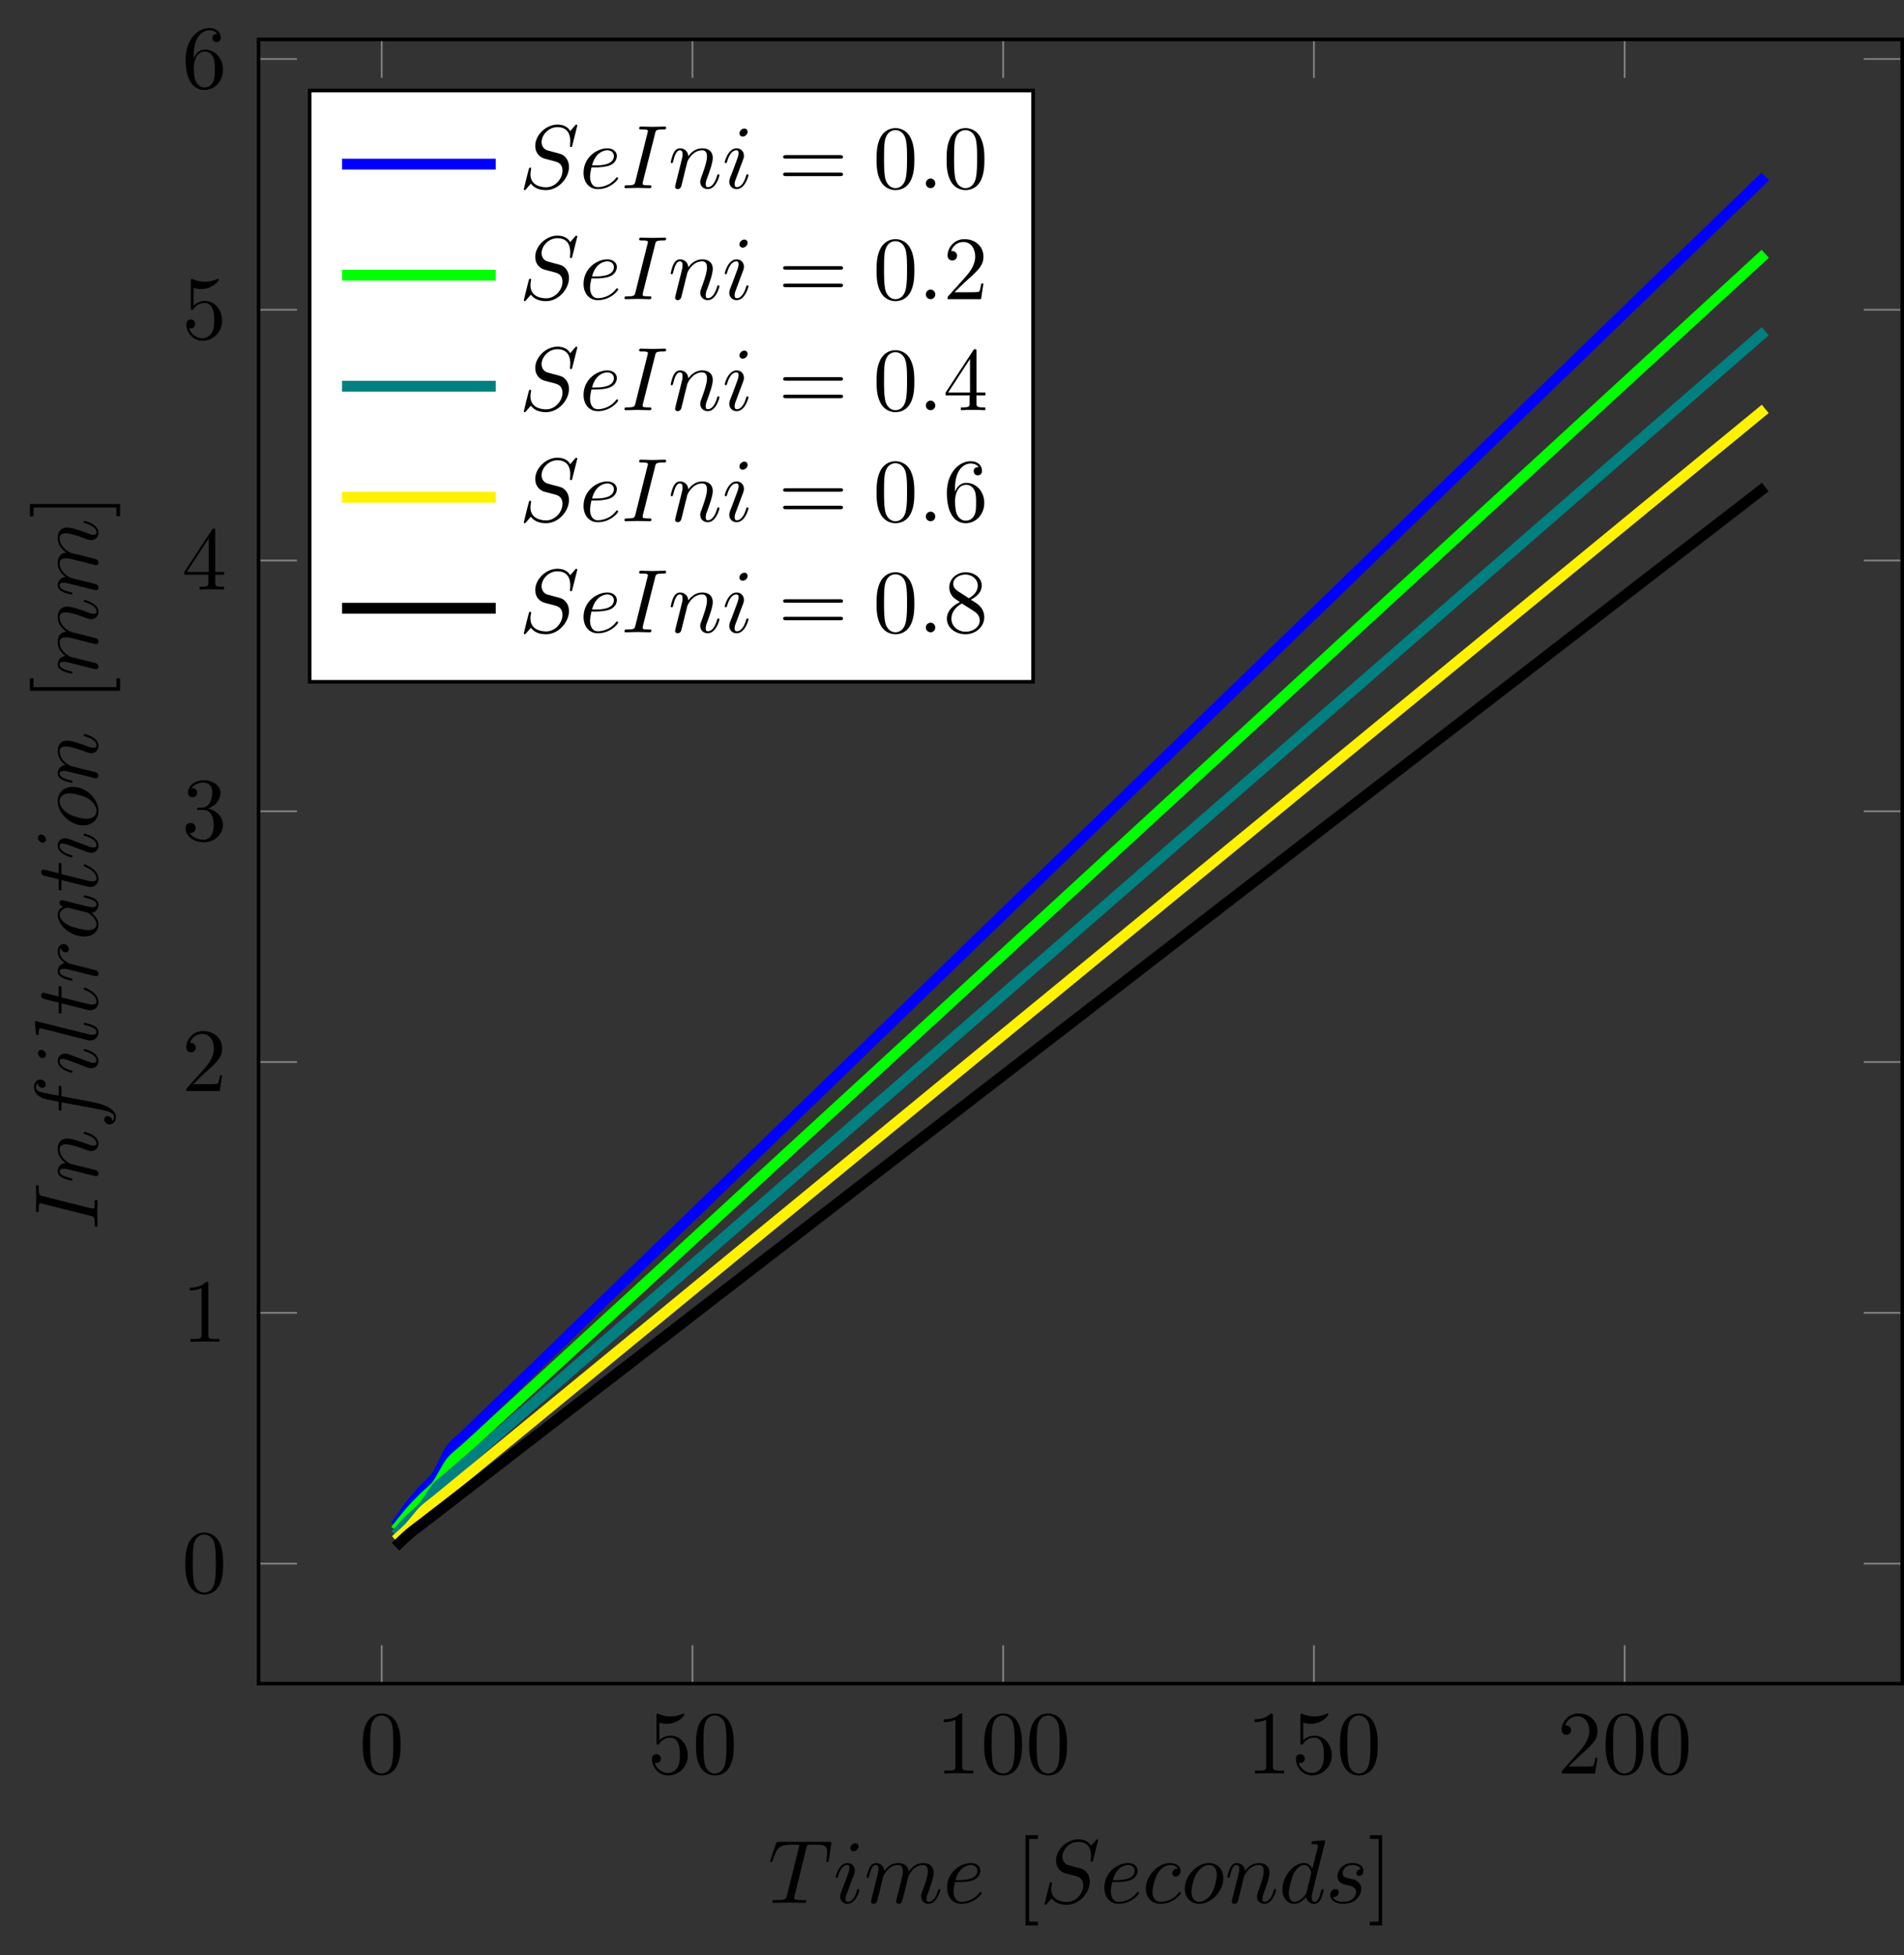 <?xml version="1.0" encoding="UTF-8"?>
<svg xmlns="http://www.w3.org/2000/svg" xmlns:xlink="http://www.w3.org/1999/xlink" width="210.766pt" height="216.37pt" viewBox="0 0 210.766 216.37" version="1.1">
<rect x="0" y="0" width="210.766" height="216.37" fill="#333333" stroke="none"/>
<defs>
<g>
<symbol overflow="visible" id="glyph0-0">
<path style="stroke:none;" d=""/>
</symbol>
<symbol overflow="visible" id="glyph0-1">
<path style="stroke:none;" d="M 4.578 -3.188 C 4.578 -3.984 4.531 -4.781 4.188 -5.516 C 3.734 -6.484 2.906 -6.641 2.5 -6.641 C 1.891 -6.641 1.172 -6.375 0.75 -5.453 C 0.438 -4.766 0.391 -3.984 0.391 -3.188 C 0.391 -2.438 0.422 -1.547 0.844 -0.781 C 1.266 0.016 2 0.219 2.484 0.219 C 3.016 0.219 3.781 0.016 4.219 -0.938 C 4.531 -1.625 4.578 -2.406 4.578 -3.188 Z M 2.484 0 C 2.094 0 1.5 -0.25 1.328 -1.203 C 1.219 -1.797 1.219 -2.719 1.219 -3.312 C 1.219 -3.953 1.219 -4.609 1.297 -5.141 C 1.484 -6.328 2.234 -6.422 2.484 -6.422 C 2.812 -6.422 3.469 -6.234 3.656 -5.25 C 3.766 -4.688 3.766 -3.938 3.766 -3.312 C 3.766 -2.562 3.766 -1.891 3.656 -1.25 C 3.5 -0.297 2.938 0 2.484 0 Z M 2.484 0 "/>
</symbol>
<symbol overflow="visible" id="glyph0-2">
<path style="stroke:none;" d="M 4.469 -2 C 4.469 -3.188 3.656 -4.188 2.578 -4.188 C 2.109 -4.188 1.672 -4.031 1.312 -3.672 L 1.312 -5.625 C 1.516 -5.562 1.844 -5.5 2.156 -5.5 C 3.391 -5.5 4.094 -6.406 4.094 -6.531 C 4.094 -6.594 4.062 -6.641 3.984 -6.641 C 3.984 -6.641 3.953 -6.641 3.906 -6.609 C 3.703 -6.516 3.219 -6.312 2.547 -6.312 C 2.156 -6.312 1.688 -6.391 1.219 -6.594 C 1.141 -6.625 1.125 -6.625 1.109 -6.625 C 1 -6.625 1 -6.547 1 -6.391 L 1 -3.438 C 1 -3.266 1 -3.188 1.141 -3.188 C 1.219 -3.188 1.234 -3.203 1.281 -3.266 C 1.391 -3.422 1.75 -3.969 2.562 -3.969 C 3.078 -3.969 3.328 -3.516 3.406 -3.328 C 3.562 -2.953 3.594 -2.578 3.594 -2.078 C 3.594 -1.719 3.594 -1.125 3.344 -0.703 C 3.109 -0.312 2.734 -0.062 2.281 -0.062 C 1.562 -0.062 0.984 -0.594 0.812 -1.172 C 0.844 -1.172 0.875 -1.156 0.984 -1.156 C 1.312 -1.156 1.484 -1.406 1.484 -1.641 C 1.484 -1.891 1.312 -2.141 0.984 -2.141 C 0.844 -2.141 0.5 -2.062 0.5 -1.609 C 0.5 -0.75 1.188 0.219 2.297 0.219 C 3.453 0.219 4.469 -0.734 4.469 -2 Z M 4.469 -2 "/>
</symbol>
<symbol overflow="visible" id="glyph0-3">
<path style="stroke:none;" d="M 2.938 -6.375 C 2.938 -6.625 2.938 -6.641 2.703 -6.641 C 2.078 -6 1.203 -6 0.891 -6 L 0.891 -5.688 C 1.094 -5.688 1.672 -5.688 2.188 -5.953 L 2.188 -0.781 C 2.188 -0.422 2.156 -0.312 1.266 -0.312 L 0.953 -0.312 L 0.953 0 C 1.297 -0.031 2.156 -0.031 2.562 -0.031 C 2.953 -0.031 3.828 -0.031 4.172 0 L 4.172 -0.312 L 3.859 -0.312 C 2.953 -0.312 2.938 -0.422 2.938 -0.781 Z M 2.938 -6.375 "/>
</symbol>
<symbol overflow="visible" id="glyph0-4">
<path style="stroke:none;" d="M 1.266 -0.766 L 2.328 -1.797 C 3.875 -3.172 4.469 -3.703 4.469 -4.703 C 4.469 -5.844 3.578 -6.641 2.359 -6.641 C 1.234 -6.641 0.5 -5.719 0.5 -4.828 C 0.5 -4.281 1 -4.281 1.031 -4.281 C 1.203 -4.281 1.547 -4.391 1.547 -4.812 C 1.547 -5.062 1.359 -5.328 1.016 -5.328 C 0.938 -5.328 0.922 -5.328 0.891 -5.312 C 1.109 -5.969 1.656 -6.328 2.234 -6.328 C 3.141 -6.328 3.562 -5.516 3.562 -4.703 C 3.562 -3.906 3.078 -3.125 2.516 -2.5 L 0.609 -0.375 C 0.5 -0.266 0.5 -0.234 0.5 0 L 4.203 0 L 4.469 -1.734 L 4.234 -1.734 C 4.172 -1.438 4.109 -1 4 -0.844 C 3.938 -0.766 3.281 -0.766 3.062 -0.766 Z M 1.266 -0.766 "/>
</symbol>
<symbol overflow="visible" id="glyph0-5">
<path style="stroke:none;" d="M 2.891 -3.516 C 3.703 -3.781 4.281 -4.469 4.281 -5.266 C 4.281 -6.078 3.406 -6.641 2.453 -6.641 C 1.453 -6.641 0.688 -6.047 0.688 -5.281 C 0.688 -4.953 0.906 -4.766 1.203 -4.766 C 1.5 -4.766 1.703 -4.984 1.703 -5.281 C 1.703 -5.766 1.234 -5.766 1.094 -5.766 C 1.391 -6.266 2.047 -6.391 2.406 -6.391 C 2.828 -6.391 3.375 -6.172 3.375 -5.281 C 3.375 -5.156 3.344 -4.578 3.094 -4.141 C 2.797 -3.656 2.453 -3.625 2.203 -3.625 C 2.125 -3.609 1.891 -3.594 1.812 -3.594 C 1.734 -3.578 1.672 -3.562 1.672 -3.469 C 1.672 -3.359 1.734 -3.359 1.906 -3.359 L 2.344 -3.359 C 3.156 -3.359 3.531 -2.688 3.531 -1.703 C 3.531 -0.344 2.844 -0.062 2.406 -0.062 C 1.969 -0.062 1.219 -0.234 0.875 -0.812 C 1.219 -0.766 1.531 -0.984 1.531 -1.359 C 1.531 -1.719 1.266 -1.922 0.984 -1.922 C 0.734 -1.922 0.422 -1.781 0.422 -1.344 C 0.422 -0.438 1.344 0.219 2.438 0.219 C 3.656 0.219 4.562 -0.688 4.562 -1.703 C 4.562 -2.516 3.922 -3.297 2.891 -3.516 Z M 2.891 -3.516 "/>
</symbol>
<symbol overflow="visible" id="glyph0-6">
<path style="stroke:none;" d="M 2.938 -1.641 L 2.938 -0.781 C 2.938 -0.422 2.906 -0.312 2.172 -0.312 L 1.969 -0.312 L 1.969 0 C 2.375 -0.031 2.891 -0.031 3.312 -0.031 C 3.734 -0.031 4.25 -0.031 4.672 0 L 4.672 -0.312 L 4.453 -0.312 C 3.719 -0.312 3.703 -0.422 3.703 -0.781 L 3.703 -1.641 L 4.688 -1.641 L 4.688 -1.953 L 3.703 -1.953 L 3.703 -6.484 C 3.703 -6.688 3.703 -6.75 3.531 -6.75 C 3.453 -6.75 3.422 -6.75 3.344 -6.625 L 0.281 -1.953 L 0.281 -1.641 Z M 2.984 -1.953 L 0.562 -1.953 L 2.984 -5.672 Z M 2.984 -1.953 "/>
</symbol>
<symbol overflow="visible" id="glyph0-7">
<path style="stroke:none;" d="M 1.312 -3.266 L 1.312 -3.516 C 1.312 -6.031 2.547 -6.391 3.062 -6.391 C 3.297 -6.391 3.719 -6.328 3.938 -5.984 C 3.781 -5.984 3.391 -5.984 3.391 -5.547 C 3.391 -5.234 3.625 -5.078 3.844 -5.078 C 4 -5.078 4.312 -5.172 4.312 -5.562 C 4.312 -6.156 3.875 -6.641 3.047 -6.641 C 1.766 -6.641 0.422 -5.359 0.422 -3.156 C 0.422 -0.484 1.578 0.219 2.5 0.219 C 3.609 0.219 4.562 -0.719 4.562 -2.031 C 4.562 -3.297 3.672 -4.25 2.562 -4.25 C 1.891 -4.25 1.516 -3.75 1.312 -3.266 Z M 2.5 -0.062 C 1.875 -0.062 1.578 -0.656 1.516 -0.812 C 1.328 -1.281 1.328 -2.078 1.328 -2.25 C 1.328 -3.031 1.656 -4.031 2.547 -4.031 C 2.719 -4.031 3.172 -4.031 3.484 -3.406 C 3.656 -3.047 3.656 -2.531 3.656 -2.047 C 3.656 -1.562 3.656 -1.062 3.484 -0.703 C 3.188 -0.109 2.734 -0.062 2.5 -0.062 Z M 2.5 -0.062 "/>
</symbol>
<symbol overflow="visible" id="glyph0-8">
<path style="stroke:none;" d="M 2.547 2.5 L 2.547 2.094 L 1.578 2.094 L 1.578 -7.078 L 2.547 -7.078 L 2.547 -7.484 L 1.172 -7.484 L 1.172 2.5 Z M 2.547 2.5 "/>
</symbol>
<symbol overflow="visible" id="glyph0-9">
<path style="stroke:none;" d="M 1.578 -7.484 L 0.219 -7.484 L 0.219 -7.078 L 1.188 -7.078 L 1.188 2.094 L 0.219 2.094 L 0.219 2.5 L 1.578 2.5 Z M 1.578 -7.484 "/>
</symbol>
<symbol overflow="visible" id="glyph0-10">
<path style="stroke:none;" d="M 6.844 -3.266 C 7 -3.266 7.188 -3.266 7.188 -3.453 C 7.188 -3.656 7 -3.656 6.859 -3.656 L 0.891 -3.656 C 0.75 -3.656 0.562 -3.656 0.562 -3.453 C 0.562 -3.266 0.75 -3.266 0.891 -3.266 Z M 6.859 -1.328 C 7 -1.328 7.188 -1.328 7.188 -1.531 C 7.188 -1.719 7 -1.719 6.844 -1.719 L 0.891 -1.719 C 0.75 -1.719 0.562 -1.719 0.562 -1.531 C 0.562 -1.328 0.75 -1.328 0.891 -1.328 Z M 6.859 -1.328 "/>
</symbol>
<symbol overflow="visible" id="glyph0-11">
<path style="stroke:none;" d="M 1.625 -4.562 C 1.172 -4.859 1.125 -5.188 1.125 -5.359 C 1.125 -5.969 1.781 -6.391 2.484 -6.391 C 3.203 -6.391 3.844 -5.875 3.844 -5.156 C 3.844 -4.578 3.453 -4.109 2.859 -3.766 Z M 3.078 -3.609 C 3.797 -3.984 4.281 -4.5 4.281 -5.156 C 4.281 -6.078 3.406 -6.641 2.5 -6.641 C 1.5 -6.641 0.688 -5.906 0.688 -4.969 C 0.688 -4.797 0.703 -4.344 1.125 -3.875 C 1.234 -3.766 1.609 -3.516 1.859 -3.344 C 1.281 -3.047 0.422 -2.5 0.422 -1.5 C 0.422 -0.453 1.438 0.219 2.484 0.219 C 3.609 0.219 4.562 -0.609 4.562 -1.672 C 4.562 -2.031 4.453 -2.484 4.062 -2.906 C 3.875 -3.109 3.719 -3.203 3.078 -3.609 Z M 2.078 -3.188 L 3.312 -2.406 C 3.594 -2.219 4.062 -1.922 4.062 -1.312 C 4.062 -0.578 3.312 -0.062 2.5 -0.062 C 1.641 -0.062 0.922 -0.672 0.922 -1.5 C 0.922 -2.078 1.234 -2.719 2.078 -3.188 Z M 2.078 -3.188 "/>
</symbol>
<symbol overflow="visible" id="glyph1-0">
<path style="stroke:none;" d=""/>
</symbol>
<symbol overflow="visible" id="glyph1-1">
<path style="stroke:none;" d="M 4.25 -6.047 C 4.328 -6.328 4.359 -6.391 4.484 -6.422 C 4.578 -6.438 4.906 -6.438 5.109 -6.438 C 6.125 -6.438 6.562 -6.406 6.562 -5.625 C 6.562 -5.469 6.531 -5.078 6.484 -4.828 C 6.484 -4.781 6.453 -4.672 6.453 -4.641 C 6.453 -4.578 6.484 -4.5 6.578 -4.5 C 6.688 -4.5 6.703 -4.578 6.734 -4.734 L 7 -6.469 C 7.016 -6.516 7.016 -6.609 7.016 -6.641 C 7.016 -6.75 6.922 -6.75 6.75 -6.75 L 1.219 -6.75 C 0.984 -6.75 0.969 -6.734 0.891 -6.547 L 0.297 -4.797 C 0.297 -4.781 0.234 -4.641 0.234 -4.609 C 0.234 -4.562 0.297 -4.5 0.359 -4.5 C 0.453 -4.5 0.469 -4.562 0.531 -4.719 C 1.062 -6.266 1.328 -6.438 2.797 -6.438 L 3.188 -6.438 C 3.469 -6.438 3.469 -6.406 3.469 -6.312 C 3.469 -6.266 3.438 -6.141 3.422 -6.109 L 2.094 -0.781 C 2 -0.422 1.969 -0.312 0.906 -0.312 C 0.547 -0.312 0.484 -0.312 0.484 -0.125 C 0.484 0 0.594 0 0.656 0 C 0.922 0 1.203 -0.016 1.469 -0.016 C 1.75 -0.016 2.047 -0.031 2.328 -0.031 C 2.609 -0.031 2.875 -0.016 3.156 -0.016 C 3.438 -0.016 3.734 0 4.016 0 C 4.109 0 4.234 0 4.234 -0.203 C 4.234 -0.312 4.156 -0.312 3.891 -0.312 C 3.656 -0.312 3.516 -0.312 3.266 -0.328 C 2.969 -0.359 2.891 -0.391 2.891 -0.547 C 2.891 -0.562 2.891 -0.609 2.938 -0.75 Z M 4.25 -6.047 "/>
</symbol>
<symbol overflow="visible" id="glyph1-2">
<path style="stroke:none;" d="M 2.828 -6.234 C 2.828 -6.438 2.688 -6.594 2.469 -6.594 C 2.188 -6.594 1.922 -6.328 1.922 -6.062 C 1.922 -5.875 2.062 -5.703 2.297 -5.703 C 2.531 -5.703 2.828 -5.938 2.828 -6.234 Z M 2.078 -2.484 C 2.188 -2.766 2.188 -2.797 2.297 -3.062 C 2.375 -3.266 2.422 -3.406 2.422 -3.594 C 2.422 -4.031 2.109 -4.406 1.609 -4.406 C 0.672 -4.406 0.297 -2.953 0.297 -2.875 C 0.297 -2.766 0.391 -2.766 0.406 -2.766 C 0.516 -2.766 0.516 -2.797 0.562 -2.953 C 0.844 -3.891 1.234 -4.188 1.578 -4.188 C 1.656 -4.188 1.828 -4.188 1.828 -3.875 C 1.828 -3.656 1.75 -3.453 1.719 -3.344 C 1.641 -3.094 1.188 -1.938 1.031 -1.5 C 0.922 -1.25 0.797 -0.922 0.797 -0.703 C 0.797 -0.234 1.141 0.109 1.609 0.109 C 2.547 0.109 2.922 -1.328 2.922 -1.422 C 2.922 -1.531 2.828 -1.531 2.797 -1.531 C 2.703 -1.531 2.703 -1.5 2.656 -1.344 C 2.469 -0.719 2.141 -0.109 1.641 -0.109 C 1.469 -0.109 1.391 -0.203 1.391 -0.438 C 1.391 -0.688 1.453 -0.828 1.688 -1.438 Z M 2.078 -2.484 "/>
</symbol>
<symbol overflow="visible" id="glyph1-3">
<path style="stroke:none;" d="M 0.875 -0.594 C 0.844 -0.438 0.781 -0.203 0.781 -0.156 C 0.781 0.016 0.922 0.109 1.078 0.109 C 1.203 0.109 1.375 0.031 1.453 -0.172 C 1.453 -0.188 1.578 -0.656 1.641 -0.906 L 1.859 -1.797 C 1.906 -2.031 1.969 -2.25 2.031 -2.469 C 2.062 -2.641 2.141 -2.938 2.156 -2.969 C 2.297 -3.281 2.828 -4.188 3.781 -4.188 C 4.234 -4.188 4.312 -3.812 4.312 -3.484 C 4.312 -3.234 4.25 -2.953 4.172 -2.656 L 3.891 -1.5 L 3.688 -0.75 C 3.656 -0.547 3.562 -0.203 3.562 -0.156 C 3.562 0.016 3.703 0.109 3.844 0.109 C 4.156 0.109 4.219 -0.141 4.297 -0.453 C 4.438 -1.016 4.812 -2.469 4.891 -2.859 C 4.922 -2.984 5.453 -4.188 6.547 -4.188 C 6.969 -4.188 7.078 -3.844 7.078 -3.484 C 7.078 -2.922 6.656 -1.781 6.453 -1.25 C 6.375 -1.016 6.328 -0.906 6.328 -0.703 C 6.328 -0.234 6.672 0.109 7.141 0.109 C 8.078 0.109 8.453 -1.344 8.453 -1.422 C 8.453 -1.531 8.359 -1.531 8.328 -1.531 C 8.234 -1.531 8.234 -1.5 8.188 -1.344 C 8.031 -0.812 7.719 -0.109 7.172 -0.109 C 7 -0.109 6.922 -0.203 6.922 -0.438 C 6.922 -0.688 7.016 -0.922 7.109 -1.141 C 7.297 -1.672 7.719 -2.766 7.719 -3.344 C 7.719 -3.984 7.312 -4.406 6.562 -4.406 C 5.828 -4.406 5.312 -3.969 4.938 -3.438 C 4.938 -3.562 4.906 -3.906 4.625 -4.141 C 4.375 -4.359 4.062 -4.406 3.812 -4.406 C 2.906 -4.406 2.422 -3.766 2.25 -3.531 C 2.203 -4.109 1.781 -4.406 1.328 -4.406 C 0.875 -4.406 0.688 -4.016 0.594 -3.844 C 0.422 -3.484 0.297 -2.906 0.297 -2.875 C 0.297 -2.766 0.391 -2.766 0.406 -2.766 C 0.516 -2.766 0.516 -2.781 0.578 -3 C 0.75 -3.703 0.953 -4.188 1.312 -4.188 C 1.469 -4.188 1.609 -4.109 1.609 -3.734 C 1.609 -3.516 1.578 -3.406 1.453 -2.891 Z M 0.875 -0.594 "/>
</symbol>
<symbol overflow="visible" id="glyph1-4">
<path style="stroke:none;" d="M 1.859 -2.297 C 2.156 -2.297 2.891 -2.328 3.391 -2.531 C 4.094 -2.828 4.141 -3.422 4.141 -3.562 C 4.141 -4 3.766 -4.406 3.078 -4.406 C 1.969 -4.406 0.453 -3.438 0.453 -1.688 C 0.453 -0.672 1.047 0.109 2.031 0.109 C 3.453 0.109 4.281 -0.953 4.281 -1.062 C 4.281 -1.125 4.234 -1.203 4.172 -1.203 C 4.109 -1.203 4.094 -1.172 4.031 -1.094 C 3.25 -0.109 2.156 -0.109 2.047 -0.109 C 1.266 -0.109 1.172 -0.953 1.172 -1.266 C 1.172 -1.391 1.188 -1.688 1.328 -2.297 Z M 1.391 -2.516 C 1.781 -4.031 2.812 -4.188 3.078 -4.188 C 3.531 -4.188 3.812 -3.891 3.812 -3.562 C 3.812 -2.516 2.219 -2.516 1.797 -2.516 Z M 1.391 -2.516 "/>
</symbol>
<symbol overflow="visible" id="glyph1-5">
<path style="stroke:none;" d="M 6.438 -6.922 C 6.438 -6.953 6.406 -7.031 6.312 -7.031 C 6.266 -7.031 6.266 -7.016 6.141 -6.875 L 5.656 -6.312 C 5.406 -6.781 4.891 -7.031 4.234 -7.031 C 2.969 -7.031 1.781 -5.875 1.781 -4.672 C 1.781 -3.875 2.297 -3.406 2.812 -3.266 L 3.875 -2.984 C 4.25 -2.891 4.797 -2.734 4.797 -1.922 C 4.797 -1.031 3.984 -0.094 3 -0.094 C 2.359 -0.094 1.25 -0.312 1.25 -1.547 C 1.25 -1.781 1.312 -2.031 1.312 -2.078 C 1.328 -2.125 1.328 -2.141 1.328 -2.156 C 1.328 -2.25 1.266 -2.266 1.219 -2.266 C 1.172 -2.266 1.141 -2.25 1.109 -2.219 C 1.078 -2.188 0.516 0.094 0.516 0.125 C 0.516 0.172 0.562 0.219 0.625 0.219 C 0.672 0.219 0.688 0.203 0.812 0.062 L 1.297 -0.5 C 1.719 0.078 2.406 0.219 2.984 0.219 C 4.344 0.219 5.516 -1.109 5.516 -2.344 C 5.516 -3.031 5.172 -3.375 5.031 -3.516 C 4.797 -3.734 4.641 -3.781 3.766 -4 C 3.531 -4.062 3.188 -4.172 3.094 -4.188 C 2.828 -4.281 2.484 -4.562 2.484 -5.094 C 2.484 -5.906 3.281 -6.75 4.234 -6.75 C 5.047 -6.75 5.656 -6.312 5.656 -5.203 C 5.656 -4.891 5.625 -4.703 5.625 -4.641 C 5.625 -4.641 5.625 -4.547 5.734 -4.547 C 5.844 -4.547 5.859 -4.578 5.891 -4.75 Z M 6.438 -6.922 "/>
</symbol>
<symbol overflow="visible" id="glyph1-6">
<path style="stroke:none;" d="M 3.953 -3.781 C 3.781 -3.781 3.656 -3.781 3.516 -3.656 C 3.344 -3.5 3.328 -3.328 3.328 -3.266 C 3.328 -3.016 3.516 -2.906 3.703 -2.906 C 3.984 -2.906 4.25 -3.156 4.25 -3.547 C 4.25 -4.031 3.781 -4.406 3.078 -4.406 C 1.734 -4.406 0.406 -2.984 0.406 -1.578 C 0.406 -0.672 0.984 0.109 2.031 0.109 C 3.453 0.109 4.281 -0.953 4.281 -1.062 C 4.281 -1.125 4.234 -1.203 4.172 -1.203 C 4.109 -1.203 4.094 -1.172 4.031 -1.094 C 3.25 -0.109 2.156 -0.109 2.047 -0.109 C 1.422 -0.109 1.141 -0.594 1.141 -1.203 C 1.141 -1.609 1.344 -2.578 1.688 -3.188 C 2 -3.766 2.547 -4.188 3.094 -4.188 C 3.422 -4.188 3.812 -4.062 3.953 -3.781 Z M 3.953 -3.781 "/>
</symbol>
<symbol overflow="visible" id="glyph1-7">
<path style="stroke:none;" d="M 4.672 -2.719 C 4.672 -3.766 3.984 -4.406 3.078 -4.406 C 1.75 -4.406 0.406 -2.984 0.406 -1.578 C 0.406 -0.594 1.078 0.109 2 0.109 C 3.328 0.109 4.672 -1.266 4.672 -2.719 Z M 2.016 -0.109 C 1.578 -0.109 1.141 -0.422 1.141 -1.203 C 1.141 -1.688 1.406 -2.766 1.719 -3.266 C 2.219 -4.031 2.797 -4.188 3.078 -4.188 C 3.656 -4.188 3.953 -3.703 3.953 -3.109 C 3.953 -2.719 3.75 -1.672 3.375 -1.031 C 3.016 -0.453 2.469 -0.109 2.016 -0.109 Z M 2.016 -0.109 "/>
</symbol>
<symbol overflow="visible" id="glyph1-8">
<path style="stroke:none;" d="M 0.875 -0.594 C 0.844 -0.438 0.781 -0.203 0.781 -0.156 C 0.781 0.016 0.922 0.109 1.078 0.109 C 1.203 0.109 1.375 0.031 1.453 -0.172 C 1.453 -0.188 1.578 -0.656 1.641 -0.906 L 1.859 -1.797 C 1.906 -2.031 1.969 -2.25 2.031 -2.469 C 2.062 -2.641 2.141 -2.938 2.156 -2.969 C 2.297 -3.281 2.828 -4.188 3.781 -4.188 C 4.234 -4.188 4.312 -3.812 4.312 -3.484 C 4.312 -2.875 3.828 -1.594 3.672 -1.172 C 3.578 -0.938 3.562 -0.812 3.562 -0.703 C 3.562 -0.234 3.922 0.109 4.391 0.109 C 5.328 0.109 5.688 -1.344 5.688 -1.422 C 5.688 -1.531 5.609 -1.531 5.578 -1.531 C 5.469 -1.531 5.469 -1.5 5.422 -1.344 C 5.219 -0.672 4.891 -0.109 4.406 -0.109 C 4.234 -0.109 4.172 -0.203 4.172 -0.438 C 4.172 -0.688 4.25 -0.922 4.344 -1.141 C 4.531 -1.672 4.953 -2.766 4.953 -3.344 C 4.953 -4 4.531 -4.406 3.812 -4.406 C 2.906 -4.406 2.422 -3.766 2.25 -3.531 C 2.203 -4.094 1.797 -4.406 1.328 -4.406 C 0.875 -4.406 0.688 -4.016 0.594 -3.844 C 0.422 -3.5 0.297 -2.906 0.297 -2.875 C 0.297 -2.766 0.391 -2.766 0.406 -2.766 C 0.516 -2.766 0.516 -2.781 0.578 -3 C 0.75 -3.703 0.953 -4.188 1.312 -4.188 C 1.5 -4.188 1.609 -4.062 1.609 -3.734 C 1.609 -3.516 1.578 -3.406 1.453 -2.891 Z M 0.875 -0.594 "/>
</symbol>
<symbol overflow="visible" id="glyph1-9">
<path style="stroke:none;" d="M 5.141 -6.812 C 5.141 -6.812 5.141 -6.922 5.016 -6.922 C 4.859 -6.922 3.922 -6.828 3.75 -6.812 C 3.672 -6.797 3.609 -6.75 3.609 -6.625 C 3.609 -6.5 3.703 -6.5 3.844 -6.5 C 4.328 -6.5 4.344 -6.438 4.344 -6.328 L 4.312 -6.125 L 3.719 -3.766 C 3.531 -4.141 3.25 -4.406 2.797 -4.406 C 1.641 -4.406 0.406 -2.938 0.406 -1.484 C 0.406 -0.547 0.953 0.109 1.719 0.109 C 1.922 0.109 2.422 0.062 3.016 -0.641 C 3.094 -0.219 3.453 0.109 3.922 0.109 C 4.281 0.109 4.5 -0.125 4.672 -0.438 C 4.828 -0.797 4.969 -1.406 4.969 -1.422 C 4.969 -1.531 4.875 -1.531 4.844 -1.531 C 4.75 -1.531 4.734 -1.484 4.703 -1.344 C 4.531 -0.703 4.359 -0.109 3.953 -0.109 C 3.672 -0.109 3.656 -0.375 3.656 -0.562 C 3.656 -0.812 3.672 -0.875 3.703 -1.047 Z M 3.078 -1.188 C 3.016 -1 3.016 -0.984 2.875 -0.812 C 2.438 -0.266 2.031 -0.109 1.75 -0.109 C 1.25 -0.109 1.109 -0.656 1.109 -1.047 C 1.109 -1.547 1.422 -2.766 1.656 -3.234 C 1.969 -3.812 2.406 -4.188 2.812 -4.188 C 3.453 -4.188 3.594 -3.375 3.594 -3.312 C 3.594 -3.25 3.578 -3.188 3.562 -3.141 Z M 3.078 -1.188 "/>
</symbol>
<symbol overflow="visible" id="glyph1-10">
<path style="stroke:none;" d="M 3.891 -3.734 C 3.625 -3.719 3.422 -3.5 3.422 -3.281 C 3.422 -3.141 3.516 -2.984 3.734 -2.984 C 3.953 -2.984 4.188 -3.156 4.188 -3.547 C 4.188 -4 3.766 -4.406 3 -4.406 C 1.688 -4.406 1.312 -3.391 1.312 -2.953 C 1.312 -2.172 2.047 -2.031 2.344 -1.969 C 2.859 -1.859 3.375 -1.75 3.375 -1.203 C 3.375 -0.953 3.156 -0.109 1.953 -0.109 C 1.812 -0.109 1.047 -0.109 0.812 -0.641 C 1.203 -0.594 1.453 -0.891 1.453 -1.172 C 1.453 -1.391 1.281 -1.516 1.078 -1.516 C 0.812 -1.516 0.516 -1.312 0.516 -0.859 C 0.516 -0.297 1.094 0.109 1.938 0.109 C 3.562 0.109 3.953 -1.094 3.953 -1.547 C 3.953 -1.906 3.766 -2.156 3.641 -2.266 C 3.375 -2.547 3.078 -2.609 2.641 -2.688 C 2.281 -2.766 1.891 -2.844 1.891 -3.297 C 1.891 -3.578 2.125 -4.188 3 -4.188 C 3.25 -4.188 3.75 -4.109 3.891 -3.734 Z M 3.891 -3.734 "/>
</symbol>
<symbol overflow="visible" id="glyph1-11">
<path style="stroke:none;" d="M 3.734 -6.047 C 3.812 -6.406 3.844 -6.5 4.641 -6.5 C 4.875 -6.5 4.953 -6.5 4.953 -6.688 C 4.953 -6.812 4.844 -6.812 4.812 -6.812 C 4.516 -6.812 3.781 -6.781 3.484 -6.781 C 3.188 -6.781 2.469 -6.812 2.156 -6.812 C 2.094 -6.812 1.969 -6.812 1.969 -6.609 C 1.969 -6.5 2.047 -6.5 2.25 -6.5 C 2.656 -6.5 2.938 -6.5 2.938 -6.312 C 2.938 -6.266 2.938 -6.234 2.906 -6.156 L 1.562 -0.781 C 1.469 -0.406 1.453 -0.312 0.656 -0.312 C 0.422 -0.312 0.344 -0.312 0.344 -0.109 C 0.344 0 0.453 0 0.484 0 C 0.781 0 1.5 -0.031 1.797 -0.031 C 2.094 -0.031 2.828 0 3.125 0 C 3.203 0 3.328 0 3.328 -0.188 C 3.328 -0.312 3.25 -0.312 3.031 -0.312 C 2.844 -0.312 2.797 -0.312 2.609 -0.328 C 2.391 -0.344 2.359 -0.391 2.359 -0.5 C 2.359 -0.578 2.375 -0.656 2.391 -0.734 Z M 3.734 -6.047 "/>
</symbol>
<symbol overflow="visible" id="glyph1-12">
<path style="stroke:none;" d="M 1.906 -0.531 C 1.906 -0.812 1.672 -1.062 1.391 -1.062 C 1.094 -1.062 0.859 -0.812 0.859 -0.531 C 0.859 -0.234 1.094 0 1.391 0 C 1.672 0 1.906 -0.234 1.906 -0.531 Z M 1.906 -0.531 "/>
</symbol>
<symbol overflow="visible" id="glyph2-0">
<path style="stroke:none;" d=""/>
</symbol>
<symbol overflow="visible" id="glyph2-1">
<path style="stroke:none;" d="M -6.047 -3.734 C -6.406 -3.812 -6.5 -3.844 -6.5 -4.641 C -6.5 -4.875 -6.5 -4.953 -6.688 -4.953 C -6.812 -4.953 -6.812 -4.844 -6.812 -4.812 C -6.812 -4.516 -6.781 -3.781 -6.781 -3.484 C -6.781 -3.188 -6.812 -2.469 -6.812 -2.156 C -6.812 -2.094 -6.812 -1.969 -6.609 -1.969 C -6.5 -1.969 -6.5 -2.047 -6.5 -2.25 C -6.5 -2.656 -6.5 -2.938 -6.312 -2.938 C -6.266 -2.938 -6.234 -2.938 -6.156 -2.906 L -0.781 -1.562 C -0.406 -1.469 -0.312 -1.453 -0.312 -0.656 C -0.312 -0.422 -0.312 -0.344 -0.109 -0.344 C 0 -0.344 0 -0.453 0 -0.484 C 0 -0.781 -0.031 -1.5 -0.031 -1.797 C -0.031 -2.094 0 -2.828 0 -3.125 C 0 -3.203 0 -3.328 -0.188 -3.328 C -0.312 -3.328 -0.312 -3.25 -0.312 -3.031 C -0.312 -2.844 -0.312 -2.797 -0.328 -2.609 C -0.344 -2.391 -0.391 -2.359 -0.5 -2.359 C -0.578 -2.359 -0.656 -2.375 -0.734 -2.391 Z M -6.047 -3.734 "/>
</symbol>
<symbol overflow="visible" id="glyph2-2">
<path style="stroke:none;" d="M -0.594 -0.875 C -0.438 -0.844 -0.203 -0.781 -0.156 -0.781 C 0.016 -0.781 0.109 -0.922 0.109 -1.078 C 0.109 -1.203 0.031 -1.375 -0.172 -1.453 C -0.188 -1.453 -0.656 -1.578 -0.906 -1.641 L -1.797 -1.859 C -2.031 -1.906 -2.25 -1.969 -2.469 -2.031 C -2.641 -2.062 -2.938 -2.141 -2.969 -2.156 C -3.281 -2.297 -4.188 -2.828 -4.188 -3.781 C -4.188 -4.234 -3.812 -4.312 -3.484 -4.312 C -2.875 -4.312 -1.594 -3.828 -1.172 -3.672 C -0.938 -3.578 -0.812 -3.562 -0.703 -3.562 C -0.234 -3.562 0.109 -3.922 0.109 -4.391 C 0.109 -5.328 -1.344 -5.688 -1.422 -5.688 C -1.531 -5.688 -1.531 -5.609 -1.531 -5.578 C -1.531 -5.469 -1.5 -5.469 -1.344 -5.422 C -0.672 -5.219 -0.109 -4.891 -0.109 -4.406 C -0.109 -4.234 -0.203 -4.172 -0.438 -4.172 C -0.688 -4.172 -0.922 -4.25 -1.141 -4.344 C -1.672 -4.531 -2.766 -4.953 -3.344 -4.953 C -4 -4.953 -4.406 -4.531 -4.406 -3.812 C -4.406 -2.906 -3.766 -2.422 -3.531 -2.25 C -4.094 -2.203 -4.406 -1.797 -4.406 -1.328 C -4.406 -0.875 -4.016 -0.688 -3.844 -0.594 C -3.5 -0.422 -2.906 -0.297 -2.875 -0.297 C -2.766 -0.297 -2.766 -0.391 -2.766 -0.406 C -2.766 -0.516 -2.781 -0.516 -3 -0.578 C -3.703 -0.75 -4.188 -0.953 -4.188 -1.312 C -4.188 -1.5 -4.062 -1.609 -3.734 -1.609 C -3.516 -1.609 -3.406 -1.578 -2.891 -1.453 Z M -0.594 -0.875 "/>
</symbol>
<symbol overflow="visible" id="glyph2-3">
<path style="stroke:none;" d="M -3.984 -3.656 L -3.984 -4.516 C -3.984 -4.719 -3.984 -4.812 -4.188 -4.812 C -4.297 -4.812 -4.297 -4.719 -4.297 -4.547 L -4.297 -3.719 L -5.438 -3.922 C -5.641 -3.969 -6.344 -4.109 -6.469 -4.172 C -6.656 -4.25 -6.812 -4.422 -6.812 -4.641 C -6.812 -4.672 -6.812 -4.938 -6.625 -5.125 C -6.594 -4.688 -6.234 -4.578 -6.094 -4.578 C -5.859 -4.578 -5.734 -4.766 -5.734 -4.953 C -5.734 -5.219 -5.969 -5.5 -6.344 -5.5 C -6.797 -5.5 -7.031 -5.047 -7.031 -4.641 C -7.031 -4.297 -6.844 -3.672 -5.859 -3.375 C -5.656 -3.312 -5.547 -3.281 -4.297 -3.047 L -4.297 -2.359 C -4.297 -2.156 -4.297 -2.047 -4.109 -2.047 C -3.984 -2.047 -3.984 -2.141 -3.984 -2.328 L -3.984 -2.984 L -0.047 -2.25 C 0.922 -2.062 1.828 -1.891 1.828 -1.375 C 1.828 -1.328 1.828 -1.094 1.641 -0.891 C 1.609 -1.359 1.25 -1.453 1.109 -1.453 C 0.875 -1.453 0.75 -1.266 0.75 -1.078 C 0.75 -0.812 0.984 -0.531 1.359 -0.531 C 1.797 -0.531 2.047 -0.969 2.047 -1.375 C 2.047 -1.922 1.453 -2.328 1.078 -2.5 C 0.453 -2.828 -0.75 -3.047 -0.828 -3.062 Z M -3.984 -3.656 "/>
</symbol>
<symbol overflow="visible" id="glyph2-4">
<path style="stroke:none;" d="M -6.234 -2.828 C -6.438 -2.828 -6.594 -2.688 -6.594 -2.469 C -6.594 -2.188 -6.328 -1.922 -6.062 -1.922 C -5.875 -1.922 -5.703 -2.062 -5.703 -2.297 C -5.703 -2.531 -5.938 -2.828 -6.234 -2.828 Z M -2.484 -2.078 C -2.766 -2.188 -2.797 -2.188 -3.062 -2.297 C -3.266 -2.375 -3.406 -2.422 -3.594 -2.422 C -4.031 -2.422 -4.406 -2.109 -4.406 -1.609 C -4.406 -0.672 -2.953 -0.297 -2.875 -0.297 C -2.766 -0.297 -2.766 -0.391 -2.766 -0.406 C -2.766 -0.516 -2.797 -0.516 -2.953 -0.562 C -3.891 -0.844 -4.188 -1.234 -4.188 -1.578 C -4.188 -1.656 -4.188 -1.828 -3.875 -1.828 C -3.656 -1.828 -3.453 -1.75 -3.344 -1.719 C -3.094 -1.641 -1.938 -1.188 -1.5 -1.031 C -1.25 -0.922 -0.922 -0.797 -0.703 -0.797 C -0.234 -0.797 0.109 -1.141 0.109 -1.609 C 0.109 -2.547 -1.328 -2.922 -1.422 -2.922 C -1.531 -2.922 -1.531 -2.828 -1.531 -2.797 C -1.531 -2.703 -1.5 -2.703 -1.344 -2.656 C -0.719 -2.469 -0.109 -2.141 -0.109 -1.641 C -0.109 -1.469 -0.203 -1.391 -0.438 -1.391 C -0.688 -1.391 -0.828 -1.453 -1.438 -1.688 Z M -2.484 -2.078 "/>
</symbol>
<symbol overflow="visible" id="glyph2-5">
<path style="stroke:none;" d="M -6.812 -2.578 C -6.812 -2.578 -6.922 -2.578 -6.922 -2.438 C -6.922 -2.219 -6.844 -1.484 -6.812 -1.219 C -6.812 -1.141 -6.797 -1.031 -6.609 -1.031 C -6.5 -1.031 -6.5 -1.141 -6.5 -1.281 C -6.5 -1.766 -6.406 -1.781 -6.328 -1.781 L -6.125 -1.75 L -1.141 -0.484 C -1.031 -0.453 -0.969 -0.438 -0.812 -0.438 C -0.234 -0.438 0.109 -0.875 0.109 -1.344 C 0.109 -1.672 -0.094 -1.922 -0.453 -2.094 C -0.828 -2.266 -1.406 -2.391 -1.422 -2.391 C -1.531 -2.391 -1.531 -2.297 -1.531 -2.266 C -1.531 -2.172 -1.484 -2.156 -1.344 -2.141 C -0.703 -1.969 -0.109 -1.781 -0.109 -1.375 C -0.109 -1.078 -0.422 -1.078 -0.562 -1.078 C -0.812 -1.078 -0.859 -1.094 -1.047 -1.141 Z M -6.812 -2.578 "/>
</symbol>
<symbol overflow="visible" id="glyph2-6">
<path style="stroke:none;" d="M -3.984 -2.047 L -3.984 -2.984 C -3.984 -3.188 -3.984 -3.297 -4.188 -3.297 C -4.297 -3.297 -4.297 -3.188 -4.297 -3.016 L -4.297 -2.141 C -5.719 -2.5 -5.906 -2.547 -5.969 -2.547 C -6.141 -2.547 -6.234 -2.422 -6.234 -2.25 C -6.234 -2.219 -6.234 -1.938 -5.875 -1.859 L -4.297 -1.469 L -4.297 -0.531 C -4.297 -0.328 -4.297 -0.234 -4.109 -0.234 C -3.984 -0.234 -3.984 -0.312 -3.984 -0.516 L -3.984 -1.391 C -1.156 -0.672 -0.984 -0.625 -0.812 -0.625 C -0.266 -0.625 0.109 -1 0.109 -1.547 C 0.109 -2.562 -1.344 -3.125 -1.422 -3.125 C -1.531 -3.125 -1.531 -3.047 -1.531 -3.016 C -1.531 -2.922 -1.5 -2.906 -1.391 -2.859 C -0.344 -2.438 -0.109 -1.906 -0.109 -1.562 C -0.109 -1.359 -0.234 -1.25 -0.562 -1.25 C -0.812 -1.25 -0.875 -1.281 -1.047 -1.312 Z M -3.984 -2.047 "/>
</symbol>
<symbol overflow="visible" id="glyph2-7">
<path style="stroke:none;" d="M -0.594 -0.875 C -0.438 -0.844 -0.203 -0.781 -0.156 -0.781 C 0.016 -0.781 0.109 -0.922 0.109 -1.078 C 0.109 -1.203 0.031 -1.375 -0.172 -1.453 C -0.203 -1.469 -1.562 -1.797 -1.75 -1.844 C -2.078 -1.922 -2.766 -2.109 -3.047 -2.156 C -3.172 -2.203 -3.641 -2.484 -3.859 -2.719 C -3.922 -2.797 -4.188 -3.094 -4.188 -3.516 C -4.188 -3.781 -4.062 -3.922 -4.062 -3.938 C -4.016 -3.641 -3.781 -3.422 -3.516 -3.422 C -3.359 -3.422 -3.172 -3.531 -3.172 -3.797 C -3.172 -4.062 -3.406 -4.344 -3.766 -4.344 C -4.109 -4.344 -4.406 -4.031 -4.406 -3.516 C -4.406 -2.875 -3.922 -2.438 -3.641 -2.25 C -4.094 -2.156 -4.406 -1.797 -4.406 -1.328 C -4.406 -0.875 -4.016 -0.688 -3.844 -0.594 C -3.5 -0.422 -2.906 -0.297 -2.875 -0.297 C -2.766 -0.297 -2.766 -0.391 -2.766 -0.406 C -2.766 -0.516 -2.781 -0.516 -3 -0.578 C -3.703 -0.75 -4.188 -0.953 -4.188 -1.312 C -4.188 -1.469 -4.109 -1.609 -3.734 -1.609 C -3.516 -1.609 -3.406 -1.578 -2.891 -1.453 Z M -0.594 -0.875 "/>
</symbol>
<symbol overflow="visible" id="glyph2-8">
<path style="stroke:none;" d="M -3.766 -3.719 C -4.141 -3.531 -4.406 -3.25 -4.406 -2.797 C -4.406 -1.641 -2.938 -0.406 -1.484 -0.406 C -0.547 -0.406 0.109 -0.953 0.109 -1.719 C 0.109 -1.922 0.062 -2.422 -0.641 -3.016 C -0.219 -3.094 0.109 -3.453 0.109 -3.922 C 0.109 -4.281 -0.125 -4.5 -0.438 -4.672 C -0.797 -4.828 -1.406 -4.969 -1.422 -4.969 C -1.531 -4.969 -1.531 -4.875 -1.531 -4.844 C -1.531 -4.75 -1.484 -4.734 -1.344 -4.703 C -0.703 -4.531 -0.109 -4.359 -0.109 -3.953 C -0.109 -3.672 -0.375 -3.656 -0.562 -3.656 C -0.781 -3.656 -0.875 -3.672 -1.312 -3.781 C -1.719 -3.891 -1.828 -3.906 -2.203 -4 L -3.594 -4.359 C -3.875 -4.422 -3.891 -4.422 -3.938 -4.422 C -4.109 -4.422 -4.203 -4.312 -4.203 -4.141 C -4.203 -3.891 -3.984 -3.75 -3.766 -3.719 Z M -1.188 -3.078 C -1 -3.016 -0.984 -3.016 -0.812 -2.875 C -0.266 -2.438 -0.109 -2.031 -0.109 -1.75 C -0.109 -1.25 -0.656 -1.109 -1.047 -1.109 C -1.547 -1.109 -2.766 -1.422 -3.234 -1.656 C -3.812 -1.969 -4.188 -2.406 -4.188 -2.812 C -4.188 -3.453 -3.375 -3.594 -3.312 -3.594 C -3.25 -3.594 -3.188 -3.578 -3.141 -3.562 Z M -1.188 -3.078 "/>
</symbol>
<symbol overflow="visible" id="glyph2-9">
<path style="stroke:none;" d="M -2.719 -4.672 C -3.766 -4.672 -4.406 -3.984 -4.406 -3.078 C -4.406 -1.75 -2.984 -0.406 -1.578 -0.406 C -0.594 -0.406 0.109 -1.078 0.109 -2 C 0.109 -3.328 -1.266 -4.672 -2.719 -4.672 Z M -0.109 -2.016 C -0.109 -1.578 -0.422 -1.141 -1.203 -1.141 C -1.688 -1.141 -2.766 -1.406 -3.266 -1.719 C -4.031 -2.219 -4.188 -2.797 -4.188 -3.078 C -4.188 -3.656 -3.703 -3.953 -3.109 -3.953 C -2.719 -3.953 -1.672 -3.75 -1.031 -3.375 C -0.453 -3.016 -0.109 -2.469 -0.109 -2.016 Z M -0.109 -2.016 "/>
</symbol>
<symbol overflow="visible" id="glyph2-10">
<path style="stroke:none;" d="M -0.594 -0.875 C -0.438 -0.844 -0.203 -0.781 -0.156 -0.781 C 0.016 -0.781 0.109 -0.922 0.109 -1.078 C 0.109 -1.203 0.031 -1.375 -0.172 -1.453 C -0.188 -1.453 -0.656 -1.578 -0.906 -1.641 L -1.797 -1.859 C -2.031 -1.906 -2.25 -1.969 -2.469 -2.031 C -2.641 -2.062 -2.938 -2.141 -2.969 -2.156 C -3.281 -2.297 -4.188 -2.828 -4.188 -3.781 C -4.188 -4.234 -3.812 -4.312 -3.484 -4.312 C -3.234 -4.312 -2.953 -4.25 -2.656 -4.172 L -1.5 -3.891 L -0.75 -3.688 C -0.547 -3.656 -0.203 -3.562 -0.156 -3.562 C 0.016 -3.562 0.109 -3.703 0.109 -3.844 C 0.109 -4.156 -0.141 -4.219 -0.453 -4.297 C -1.016 -4.438 -2.469 -4.812 -2.859 -4.891 C -2.984 -4.922 -4.188 -5.453 -4.188 -6.547 C -4.188 -6.969 -3.844 -7.078 -3.484 -7.078 C -2.922 -7.078 -1.781 -6.656 -1.25 -6.453 C -1.016 -6.375 -0.906 -6.328 -0.703 -6.328 C -0.234 -6.328 0.109 -6.672 0.109 -7.141 C 0.109 -8.078 -1.344 -8.453 -1.422 -8.453 C -1.531 -8.453 -1.531 -8.359 -1.531 -8.328 C -1.531 -8.234 -1.5 -8.234 -1.344 -8.188 C -0.812 -8.031 -0.109 -7.719 -0.109 -7.172 C -0.109 -7 -0.203 -6.922 -0.438 -6.922 C -0.688 -6.922 -0.922 -7.016 -1.141 -7.109 C -1.672 -7.297 -2.766 -7.719 -3.344 -7.719 C -3.984 -7.719 -4.406 -7.312 -4.406 -6.562 C -4.406 -5.828 -3.969 -5.312 -3.438 -4.938 C -3.562 -4.938 -3.906 -4.906 -4.141 -4.625 C -4.359 -4.375 -4.406 -4.062 -4.406 -3.812 C -4.406 -2.906 -3.766 -2.422 -3.531 -2.25 C -4.109 -2.203 -4.406 -1.781 -4.406 -1.328 C -4.406 -0.875 -4.016 -0.688 -3.844 -0.594 C -3.484 -0.422 -2.906 -0.297 -2.875 -0.297 C -2.766 -0.297 -2.766 -0.391 -2.766 -0.406 C -2.766 -0.516 -2.781 -0.516 -3 -0.578 C -3.703 -0.75 -4.188 -0.953 -4.188 -1.312 C -4.188 -1.469 -4.109 -1.609 -3.734 -1.609 C -3.516 -1.609 -3.406 -1.578 -2.891 -1.453 Z M -0.594 -0.875 "/>
</symbol>
<symbol overflow="visible" id="glyph3-0">
<path style="stroke:none;" d=""/>
</symbol>
<symbol overflow="visible" id="glyph3-1">
<path style="stroke:none;" d="M 2.5 -2.547 L 2.094 -2.547 L 2.094 -1.578 L -7.078 -1.578 L -7.078 -2.547 L -7.484 -2.547 L -7.484 -1.172 L 2.5 -1.172 Z M 2.5 -2.547 "/>
</symbol>
<symbol overflow="visible" id="glyph3-2">
<path style="stroke:none;" d="M -7.484 -1.578 L -7.484 -0.219 L -7.078 -0.219 L -7.078 -1.188 L 2.094 -1.188 L 2.094 -0.219 L 2.5 -0.219 L 2.5 -1.578 Z M -7.484 -1.578 "/>
</symbol>
</g>
<clipPath id="clip1">
  <path d="M 28 6 L 210.766 6 L 210.766 174 L 28 174 Z M 28 6 "/>
</clipPath>
<clipPath id="clip2">
  <path d="M 28 4 L 210.766 4 L 210.766 187 L 28 187 Z M 28 4 "/>
</clipPath>
<clipPath id="clip3">
  <path d="M 28.625 4.363 L 210.57 4.363 L 210.57 186 L 28.625 186 Z M 28.625 4.363 "/>
</clipPath>
<clipPath id="clip4">
  <path d="M 28.625 11 L 210.57 11 L 210.57 186.305 L 28.625 186.305 Z M 28.625 11 "/>
</clipPath>
<clipPath id="clip5">
  <path d="M 28.625 19 L 210.57 19 L 210.57 186.305 L 28.625 186.305 Z M 28.625 19 "/>
</clipPath>
<clipPath id="clip6">
  <path d="M 28.625 28 L 210.57 28 L 210.57 186.305 L 28.625 186.305 Z M 28.625 28 "/>
</clipPath>
<clipPath id="clip7">
  <path d="M 28.625 36 L 210.57 36 L 210.57 186.305 L 28.625 186.305 Z M 28.625 36 "/>
</clipPath>
</defs>
<g id="surface1">
<path style="fill:none;stroke-width:0.199;stroke-linecap:butt;stroke-linejoin:miter;stroke:rgb(50%,50%,50%);stroke-opacity:1;stroke-miterlimit:10;" d="M -1.533 -15.161 L -1.533 -10.911 M 32.865 -15.161 L 32.865 -10.911 M 67.26 -15.161 L 67.26 -10.911 M 101.658 -15.161 L 101.658 -10.911 M 136.053 -15.161 L 136.053 -10.911 M -1.533 166.781 L -1.533 162.527 M 32.865 166.781 L 32.865 162.527 M 67.26 166.781 L 67.26 162.527 M 101.658 166.781 L 101.658 162.527 M 136.053 166.781 L 136.053 162.527 " transform="matrix(1,0,0,-1,43.787,171.144)"/>
<g clip-path="url(#clip1)" clip-rule="nonzero">
<path style="fill:none;stroke-width:0.199;stroke-linecap:butt;stroke-linejoin:miter;stroke:rgb(50%,50%,50%);stroke-opacity:1;stroke-miterlimit:10;" d="M -15.162 -1.876 L -10.912 -1.876 M -15.162 25.874 L -10.912 25.874 M -15.162 53.624 L -10.912 53.624 M -15.162 81.371 L -10.912 81.371 M -15.162 109.121 L -10.912 109.121 M -15.162 136.867 L -10.912 136.867 M -15.162 164.617 L -10.912 164.617 M 166.783 -1.876 L 162.529 -1.876 M 166.783 25.874 L 162.529 25.874 M 166.783 53.624 L 162.529 53.624 M 166.783 81.371 L 162.529 81.371 M 166.783 109.121 L 162.529 109.121 M 166.783 136.867 L 162.529 136.867 M 166.783 164.617 L 162.529 164.617 " transform="matrix(1,0,0,-1,43.787,171.144)"/>
</g>
<g clip-path="url(#clip2)" clip-rule="nonzero">
<path style="fill:none;stroke-width:0.399;stroke-linecap:butt;stroke-linejoin:miter;stroke:rgb(0%,0%,0%);stroke-opacity:1;stroke-miterlimit:10;" d="M -15.162 -15.161 L -15.162 166.781 L 166.783 166.781 L 166.783 -15.161 Z M -15.162 -15.161 " transform="matrix(1,0,0,-1,43.787,171.144)"/>
</g>
<g style="fill:rgb(0%,0%,0%);fill-opacity:1;">
  <use xlink:href="#glyph0-1" x="39.765" y="196.247"/>
</g>
<g style="fill:rgb(0%,0%,0%);fill-opacity:1;">
  <use xlink:href="#glyph0-2" x="71.67" y="196.247"/>
  <use xlink:href="#glyph0-1" x="76.651" y="196.247"/>
</g>
<g style="fill:rgb(0%,0%,0%);fill-opacity:1;">
  <use xlink:href="#glyph0-3" x="103.575" y="196.247"/>
  <use xlink:href="#glyph0-1" x="108.556" y="196.247"/>
  <use xlink:href="#glyph0-1" x="113.538" y="196.247"/>
</g>
<g style="fill:rgb(0%,0%,0%);fill-opacity:1;">
  <use xlink:href="#glyph0-3" x="137.97" y="196.247"/>
  <use xlink:href="#glyph0-2" x="142.951" y="196.247"/>
  <use xlink:href="#glyph0-1" x="147.933" y="196.247"/>
</g>
<g style="fill:rgb(0%,0%,0%);fill-opacity:1;">
  <use xlink:href="#glyph0-4" x="172.366" y="196.247"/>
  <use xlink:href="#glyph0-1" x="177.347" y="196.247"/>
  <use xlink:href="#glyph0-1" x="182.329" y="196.247"/>
</g>
<g style="fill:rgb(0%,0%,0%);fill-opacity:1;">
  <use xlink:href="#glyph0-1" x="20.123" y="176.228"/>
</g>
<g style="fill:rgb(0%,0%,0%);fill-opacity:1;">
  <use xlink:href="#glyph0-3" x="20.123" y="148.48"/>
</g>
<g style="fill:rgb(0%,0%,0%);fill-opacity:1;">
  <use xlink:href="#glyph0-4" x="20.123" y="120.732"/>
</g>
<g style="fill:rgb(0%,0%,0%);fill-opacity:1;">
  <use xlink:href="#glyph0-5" x="20.123" y="92.985"/>
</g>
<g style="fill:rgb(0%,0%,0%);fill-opacity:1;">
  <use xlink:href="#glyph0-6" x="20.123" y="65.237"/>
</g>
<g style="fill:rgb(0%,0%,0%);fill-opacity:1;">
  <use xlink:href="#glyph0-2" x="20.123" y="37.489"/>
</g>
<g style="fill:rgb(0%,0%,0%);fill-opacity:1;">
  <use xlink:href="#glyph0-7" x="20.123" y="9.741"/>
</g>
<g clip-path="url(#clip3)" clip-rule="nonzero">
<path style="fill:none;stroke-width:1.196;stroke-linecap:butt;stroke-linejoin:miter;stroke:rgb(0%,0%,100%);stroke-opacity:1;stroke-miterlimit:10;" d="M -0.002 2.308 C -0.002 2.308 1.108 3.902 1.533 4.453 C 1.955 4.999 2.639 5.781 3.065 6.257 C 3.486 6.734 4.17 7.257 4.596 7.886 C 5.018 8.519 5.701 10.199 6.127 10.808 C 6.553 11.421 7.233 11.878 7.658 12.292 C 8.084 12.703 8.764 13.363 9.19 13.773 C 9.615 14.183 10.295 14.843 10.721 15.257 C 11.147 15.667 11.826 16.328 12.252 16.738 C 12.678 17.148 13.358 17.808 13.783 18.218 C 14.209 18.632 14.889 19.292 15.315 19.703 C 15.74 20.113 16.42 20.773 16.846 21.183 C 17.272 21.597 17.951 22.257 18.377 22.667 C 18.803 23.078 19.486 23.738 19.908 24.148 C 20.334 24.562 21.018 25.218 21.44 25.632 C 21.865 26.042 22.549 26.703 22.971 27.113 C 23.397 27.523 24.08 28.183 24.506 28.597 C 24.928 29.007 25.611 29.667 26.037 30.078 C 26.459 30.488 27.143 31.148 27.568 31.558 C 27.99 31.972 28.674 32.632 29.1 33.042 C 29.526 33.453 30.205 34.113 30.631 34.523 C 31.057 34.937 31.736 35.593 32.162 36.007 C 32.588 36.417 33.268 37.078 33.693 37.488 C 34.119 37.898 34.799 38.558 35.225 38.972 C 35.651 39.382 36.33 40.042 36.756 40.453 C 37.182 40.863 37.861 41.523 38.287 41.937 C 38.713 42.347 39.393 43.007 39.818 43.417 C 40.244 43.828 40.924 44.488 41.35 44.898 C 41.776 45.312 42.455 45.972 42.881 46.382 C 43.307 46.792 43.99 47.453 44.412 47.863 C 44.838 48.277 45.522 48.933 45.943 49.347 C 46.369 49.757 47.053 50.417 47.475 50.828 C 47.901 51.238 48.584 51.898 49.01 52.312 C 49.432 52.722 50.115 53.382 50.541 53.792 C 50.963 54.203 51.647 54.863 52.072 55.273 C 52.494 55.687 53.178 56.347 53.604 56.757 C 54.029 57.167 54.709 57.828 55.135 58.238 C 55.561 58.652 56.24 59.312 56.666 59.722 C 57.092 60.132 57.772 60.792 58.197 61.203 C 58.623 61.617 59.303 62.273 59.729 62.687 C 60.154 63.097 60.834 63.757 61.26 64.167 C 61.686 64.578 62.365 65.238 62.791 65.652 C 63.217 66.062 63.897 66.722 64.322 67.132 C 64.748 67.542 65.428 68.203 65.854 68.613 C 66.279 69.027 66.963 69.687 67.385 70.097 C 67.811 70.507 68.494 71.167 68.916 71.578 C 69.342 71.992 70.025 72.648 70.447 73.062 C 70.873 73.472 71.557 74.132 71.983 74.542 C 72.404 74.953 73.088 75.613 73.514 76.027 C 73.936 76.437 74.619 77.097 75.045 77.507 C 75.467 77.917 76.15 78.578 76.576 78.992 C 77.002 79.402 77.682 80.062 78.108 80.472 C 78.533 80.882 79.213 81.542 79.639 81.953 C 80.065 82.367 80.744 83.027 81.17 83.437 C 81.596 83.847 82.275 84.507 82.701 84.917 C 83.127 85.332 83.807 85.988 84.233 86.402 C 84.658 86.812 85.338 87.472 85.764 87.882 C 86.19 88.292 86.869 88.953 87.295 89.367 C 87.721 89.777 88.4 90.437 88.826 90.847 C 89.252 91.257 89.936 91.917 90.358 92.328 C 90.783 92.742 91.467 93.402 91.889 93.812 C 92.315 94.222 92.998 94.882 93.42 95.292 C 93.846 95.707 94.529 96.367 94.955 96.777 C 95.377 97.187 96.061 97.847 96.486 98.257 C 96.908 98.671 97.592 99.328 98.018 99.742 C 98.44 100.152 99.123 100.812 99.549 101.222 C 99.971 101.632 100.654 102.292 101.08 102.707 C 101.506 103.117 102.186 103.777 102.611 104.187 C 103.037 104.597 103.717 105.257 104.143 105.667 C 104.568 106.082 105.248 106.742 105.674 107.152 C 106.1 107.562 106.779 108.222 107.205 108.632 C 107.631 109.046 108.311 109.703 108.736 110.117 C 109.162 110.527 109.842 111.187 110.268 111.597 C 110.693 112.007 111.373 112.667 111.799 113.082 C 112.225 113.492 112.904 114.152 113.33 114.562 C 113.756 114.972 114.44 115.632 114.861 116.046 C 115.287 116.457 115.971 117.117 116.393 117.527 C 116.818 117.937 117.502 118.597 117.924 119.007 C 118.35 119.421 119.033 120.082 119.459 120.492 C 119.881 120.902 120.565 121.562 120.99 121.972 C 121.412 122.386 122.096 123.042 122.522 123.457 C 122.943 123.867 123.627 124.527 124.053 124.937 C 124.479 125.347 125.158 126.007 125.584 126.421 C 126.01 126.832 126.69 127.492 127.115 127.902 C 127.541 128.312 128.221 128.972 128.647 129.382 C 129.072 129.796 129.752 130.457 130.178 130.867 C 130.604 131.277 131.283 131.937 131.709 132.347 C 132.135 132.761 132.815 133.421 133.24 133.832 C 133.666 134.242 134.346 134.902 134.772 135.312 C 135.197 135.726 135.877 136.382 136.303 136.796 C 136.729 137.207 137.412 137.867 137.834 138.277 C 138.26 138.687 138.943 139.347 139.365 139.761 C 139.791 140.171 140.475 140.832 140.897 141.242 C 141.322 141.652 142.006 142.312 142.432 142.722 C 142.854 143.136 143.537 143.796 143.963 144.207 C 144.385 144.617 145.068 145.277 145.494 145.687 C 145.916 146.101 146.6 146.757 147.025 147.171 C 147.451 147.582 148.131 148.242 148.557 148.652 C 148.983 149.062 149.662 149.722 150.088 150.136 C 150.514 150.546 151.619 151.617 151.619 151.617 " transform="matrix(1,0,0,-1,43.787,171.144)"/>
</g>
<g clip-path="url(#clip4)" clip-rule="nonzero">
<path style="fill:none;stroke-width:1.196;stroke-linecap:butt;stroke-linejoin:miter;stroke:rgb(0%,100%,0%);stroke-opacity:1;stroke-miterlimit:10;" d="M -0.002 1.82 C -0.002 1.82 1.108 3.246 1.533 3.734 C 1.955 4.226 2.639 4.929 3.065 5.359 C 3.486 5.789 4.17 6.281 4.596 6.832 C 5.018 7.386 5.701 8.812 6.127 9.355 C 6.553 9.902 7.233 10.374 7.658 10.765 C 8.084 11.156 8.764 11.781 9.19 12.171 C 9.615 12.562 10.295 13.187 10.721 13.578 C 11.147 13.968 11.826 14.597 12.252 14.988 C 12.678 15.378 13.358 16.003 13.783 16.394 C 14.209 16.785 14.889 17.41 15.315 17.8 C 15.74 18.191 16.42 18.82 16.846 19.21 C 17.272 19.601 17.951 20.226 18.377 20.617 C 18.803 21.007 19.486 21.632 19.908 22.023 C 20.334 22.414 21.018 23.039 21.44 23.429 C 21.865 23.82 22.549 24.449 22.971 24.839 C 23.397 25.23 24.08 25.855 24.506 26.246 C 24.928 26.636 25.611 27.261 26.037 27.652 C 26.459 28.042 27.143 28.671 27.568 29.062 C 27.99 29.453 28.674 30.078 29.1 30.468 C 29.526 30.859 30.205 31.484 30.631 31.874 C 31.057 32.265 31.736 32.894 32.162 33.285 C 32.588 33.675 33.268 34.3 33.693 34.691 C 34.119 35.081 34.799 35.706 35.225 36.097 C 35.651 36.488 36.33 37.113 36.756 37.503 C 37.182 37.894 37.861 38.523 38.287 38.914 C 38.713 39.304 39.393 39.929 39.818 40.32 C 40.244 40.71 40.924 41.335 41.35 41.726 C 41.776 42.117 42.455 42.746 42.881 43.136 C 43.307 43.527 43.99 44.152 44.412 44.542 C 44.838 44.933 45.522 45.558 45.943 45.949 C 46.369 46.339 47.053 46.968 47.475 47.359 C 47.901 47.746 48.584 48.374 49.01 48.765 C 49.432 49.156 50.115 49.781 50.541 50.171 C 50.963 50.562 51.647 51.187 52.072 51.578 C 52.494 51.968 53.178 52.597 53.604 52.988 C 54.029 53.378 54.709 54.003 55.135 54.394 C 55.561 54.785 56.24 55.41 56.666 55.8 C 57.092 56.191 57.772 56.82 58.197 57.21 C 58.623 57.601 59.303 58.226 59.729 58.617 C 60.154 59.007 60.834 59.632 61.26 60.023 C 61.686 60.414 62.365 61.042 62.791 61.433 C 63.217 61.82 63.897 62.449 64.322 62.839 C 64.748 63.23 65.428 63.855 65.854 64.246 C 66.279 64.636 66.963 65.261 67.385 65.652 C 67.811 66.042 68.494 66.671 68.916 67.062 C 69.342 67.453 70.025 68.078 70.447 68.468 C 70.873 68.859 71.557 69.484 71.983 69.874 C 72.404 70.265 73.088 70.894 73.514 71.285 C 73.936 71.675 74.619 72.3 75.045 72.691 C 75.467 73.082 76.15 73.707 76.576 74.097 C 77.002 74.488 77.682 75.117 78.108 75.507 C 78.533 75.894 79.213 76.523 79.639 76.914 C 80.065 77.304 80.744 77.929 81.17 78.32 C 81.596 78.71 82.275 79.335 82.701 79.726 C 83.127 80.117 83.807 80.746 84.233 81.136 C 84.658 81.527 85.338 82.152 85.764 82.542 C 86.19 82.933 86.869 83.558 87.295 83.949 C 87.721 84.339 88.4 84.968 88.826 85.359 C 89.252 85.749 89.936 86.374 90.358 86.765 C 90.783 87.156 91.467 87.781 91.889 88.171 C 92.315 88.562 92.998 89.191 93.42 89.578 C 93.846 89.968 94.529 90.597 94.955 90.988 C 95.377 91.378 96.061 92.003 96.486 92.394 C 96.908 92.785 97.592 93.41 98.018 93.8 C 98.44 94.191 99.123 94.82 99.549 95.21 C 99.971 95.601 100.654 96.226 101.08 96.617 C 101.506 97.007 102.186 97.632 102.611 98.023 C 103.037 98.414 103.717 99.042 104.143 99.433 C 104.568 99.824 105.248 100.449 105.674 100.839 C 106.1 101.23 106.779 101.855 107.205 102.246 C 107.631 102.636 108.311 103.265 108.736 103.652 C 109.162 104.042 109.842 104.671 110.268 105.062 C 110.693 105.453 111.373 106.078 111.799 106.468 C 112.225 106.859 112.904 107.484 113.33 107.874 C 113.756 108.265 114.44 108.894 114.861 109.285 C 115.287 109.675 115.971 110.3 116.393 110.691 C 116.818 111.082 117.502 111.707 117.924 112.097 C 118.35 112.488 119.033 113.117 119.459 113.507 C 119.881 113.898 120.565 114.523 120.99 114.914 C 121.412 115.304 122.096 115.929 122.522 116.32 C 122.943 116.71 123.627 117.339 124.053 117.726 C 124.479 118.117 125.158 118.746 125.584 119.136 C 126.01 119.527 126.69 120.152 127.115 120.542 C 127.541 120.933 128.221 121.558 128.647 121.949 C 129.072 122.339 129.752 122.968 130.178 123.359 C 130.604 123.749 131.283 124.374 131.709 124.765 C 132.135 125.156 132.815 125.781 133.24 126.171 C 133.666 126.562 134.346 127.191 134.772 127.582 C 135.197 127.972 135.877 128.597 136.303 128.988 C 136.729 129.378 137.412 130.003 137.834 130.394 C 138.26 130.785 138.943 131.414 139.365 131.8 C 139.791 132.191 140.475 132.82 140.897 133.21 C 141.322 133.601 142.006 134.226 142.432 134.617 C 142.854 135.007 143.537 135.632 143.963 136.023 C 144.385 136.414 145.068 137.042 145.494 137.433 C 145.916 137.824 146.6 138.449 147.025 138.839 C 147.451 139.23 148.131 139.855 148.557 140.246 C 148.983 140.636 149.662 141.265 150.088 141.656 C 150.514 142.046 151.619 143.062 151.619 143.062 " transform="matrix(1,0,0,-1,43.787,171.144)"/>
</g>
<g clip-path="url(#clip5)" clip-rule="nonzero">
<path style="fill:none;stroke-width:1.196;stroke-linecap:butt;stroke-linejoin:miter;stroke:rgb(0%,50%,50%);stroke-opacity:1;stroke-miterlimit:10;" d="M -0.002 1.292 C -0.002 1.292 1.108 2.542 1.533 2.972 C 1.955 3.406 2.639 3.906 3.065 4.406 C 3.486 4.906 4.17 6.085 4.596 6.57 C 5.018 7.054 5.701 7.535 6.127 7.902 C 6.553 8.273 7.233 8.867 7.658 9.234 C 8.084 9.605 8.764 10.199 9.19 10.57 C 9.615 10.937 10.295 11.531 10.721 11.902 C 11.147 12.269 11.826 12.863 12.252 13.234 C 12.678 13.601 13.358 14.195 13.783 14.566 C 14.209 14.937 14.889 15.527 15.315 15.898 C 15.74 16.269 16.42 16.863 16.846 17.23 C 17.272 17.601 17.951 18.195 18.377 18.562 C 18.803 18.933 19.486 19.527 19.908 19.898 C 20.334 20.265 21.018 20.859 21.44 21.23 C 21.865 21.597 22.549 22.191 22.971 22.562 C 23.397 22.929 24.08 23.523 24.506 23.894 C 24.928 24.265 25.611 24.855 26.037 25.226 C 26.459 25.597 27.143 26.191 27.568 26.558 C 27.99 26.929 28.674 27.523 29.1 27.89 C 29.526 28.261 30.205 28.855 30.631 29.222 C 31.057 29.593 31.736 30.187 32.162 30.558 C 32.588 30.925 33.268 31.519 33.693 31.89 C 34.119 32.257 34.799 32.851 35.225 33.222 C 35.651 33.593 36.33 34.183 36.756 34.554 C 37.182 34.925 37.861 35.515 38.287 35.886 C 38.713 36.257 39.393 36.851 39.818 37.218 C 40.244 37.589 40.924 38.183 41.35 38.55 C 41.776 38.921 42.455 39.515 42.881 39.886 C 43.307 40.253 43.99 40.847 44.412 41.218 C 44.838 41.585 45.522 42.179 45.943 42.55 C 46.369 42.921 47.053 43.511 47.475 43.882 C 47.901 44.253 48.584 44.843 49.01 45.214 C 49.432 45.585 50.115 46.179 50.541 46.546 C 50.963 46.917 51.647 47.511 52.072 47.878 C 52.494 48.249 53.178 48.843 53.604 49.214 C 54.029 49.581 54.709 50.175 55.135 50.546 C 55.561 50.914 56.24 51.507 56.666 51.878 C 57.092 52.246 57.772 52.839 58.197 53.21 C 58.623 53.581 59.303 54.171 59.729 54.542 C 60.154 54.914 60.834 55.507 61.26 55.874 C 61.686 56.246 62.365 56.839 62.791 57.206 C 63.217 57.578 63.897 58.171 64.322 58.542 C 64.748 58.91 65.428 59.503 65.854 59.874 C 66.279 60.242 66.963 60.835 67.385 61.206 C 67.811 61.574 68.494 62.167 68.916 62.539 C 69.342 62.91 70.025 63.499 70.447 63.871 C 70.873 64.242 71.557 64.835 71.983 65.203 C 72.404 65.574 73.088 66.167 73.514 66.535 C 73.936 66.906 74.619 67.499 75.045 67.867 C 75.467 68.238 76.15 68.832 76.576 69.203 C 77.002 69.57 77.682 70.164 78.108 70.535 C 78.533 70.902 79.213 71.496 79.639 71.867 C 80.065 72.238 80.744 72.828 81.17 73.199 C 81.596 73.57 82.275 74.16 82.701 74.531 C 83.127 74.902 83.807 75.496 84.233 75.863 C 84.658 76.234 85.338 76.828 85.764 77.195 C 86.19 77.566 86.869 78.16 87.295 78.531 C 87.721 78.898 88.4 79.492 88.826 79.863 C 89.252 80.23 89.936 80.824 90.358 81.195 C 90.783 81.566 91.467 82.156 91.889 82.527 C 92.315 82.898 92.998 83.488 93.42 83.859 C 93.846 84.23 94.529 84.824 94.955 85.191 C 95.377 85.562 96.061 86.156 96.486 86.523 C 96.908 86.894 97.592 87.488 98.018 87.859 C 98.44 88.226 99.123 88.82 99.549 89.191 C 99.971 89.558 100.654 90.152 101.08 90.523 C 101.506 90.89 102.186 91.484 102.611 91.855 C 103.037 92.226 103.717 92.816 104.143 93.187 C 104.568 93.558 105.248 94.152 105.674 94.519 C 106.1 94.89 106.779 95.484 107.205 95.851 C 107.631 96.222 108.311 96.816 108.736 97.187 C 109.162 97.554 109.842 98.148 110.268 98.519 C 110.693 98.886 111.373 99.48 111.799 99.851 C 112.225 100.218 112.904 100.812 113.33 101.183 C 113.756 101.554 114.44 102.144 114.861 102.515 C 115.287 102.886 115.971 103.48 116.393 103.847 C 116.818 104.218 117.502 104.812 117.924 105.179 C 118.35 105.55 119.033 106.144 119.459 106.511 C 119.881 106.882 120.565 107.476 120.99 107.847 C 121.412 108.214 122.096 108.808 122.522 109.179 C 122.943 109.546 123.627 110.14 124.053 110.511 C 124.479 110.882 125.158 111.472 125.584 111.843 C 126.01 112.214 126.69 112.804 127.115 113.175 C 127.541 113.546 128.221 114.14 128.647 114.507 C 129.072 114.878 129.752 115.472 130.178 115.839 C 130.604 116.21 131.283 116.804 131.709 117.175 C 132.135 117.542 132.815 118.136 133.24 118.507 C 133.666 118.874 134.346 119.468 134.772 119.839 C 135.197 120.21 135.877 120.8 136.303 121.171 C 136.729 121.542 137.412 122.132 137.834 122.503 C 138.26 122.874 138.943 123.468 139.365 123.835 C 139.791 124.207 140.475 124.8 140.897 125.167 C 141.322 125.539 142.006 126.132 142.432 126.503 C 142.854 126.871 143.537 127.464 143.963 127.835 C 144.385 128.203 145.068 128.796 145.494 129.167 C 145.916 129.535 146.6 130.128 147.025 130.499 C 147.451 130.871 148.131 131.46 148.557 131.832 C 148.983 132.203 149.662 132.796 150.088 133.164 C 150.514 133.535 151.619 134.496 151.619 134.496 " transform="matrix(1,0,0,-1,43.787,171.144)"/>
</g>
<g clip-path="url(#clip6)" clip-rule="nonzero">
<path style="fill:none;stroke-width:1.196;stroke-linecap:butt;stroke-linejoin:miter;stroke:rgb(100%,94.899%,0%);stroke-opacity:1;stroke-miterlimit:10;" d="M -0.002 0.71 C -0.002 0.71 1.108 1.679 1.533 2.128 C 1.955 2.574 2.639 3.503 3.065 3.929 C 3.486 4.355 4.17 4.839 4.596 5.187 C 5.018 5.535 5.701 6.097 6.127 6.445 C 6.553 6.792 7.233 7.351 7.658 7.703 C 8.084 8.05 8.764 8.609 9.19 8.96 C 9.615 9.308 10.295 9.867 10.721 10.218 C 11.147 10.566 11.826 11.124 12.252 11.472 C 12.678 11.824 13.358 12.382 13.783 12.73 C 14.209 13.082 14.889 13.64 15.315 13.988 C 15.74 14.339 16.42 14.898 16.846 15.246 C 17.272 15.593 17.951 16.156 18.377 16.503 C 18.803 16.851 19.486 17.414 19.908 17.761 C 20.334 18.109 21.018 18.671 21.44 19.019 C 21.865 19.367 22.549 19.925 22.971 20.277 C 23.397 20.624 24.08 21.183 24.506 21.535 C 24.928 21.882 25.611 22.441 26.037 22.792 C 26.459 23.14 27.143 23.699 27.568 24.046 C 27.99 24.398 28.674 24.956 29.1 25.304 C 29.526 25.656 30.205 26.214 30.631 26.562 C 31.057 26.914 31.736 27.472 32.162 27.82 C 32.588 28.167 33.268 28.73 33.693 29.078 C 34.119 29.425 34.799 29.988 35.225 30.335 C 35.651 30.683 36.33 31.242 36.756 31.593 C 37.182 31.941 37.861 32.499 38.287 32.851 C 38.713 33.199 39.393 33.757 39.818 34.109 C 40.244 34.456 40.924 35.015 41.35 35.367 C 41.776 35.714 42.455 36.273 42.881 36.621 C 43.307 36.972 43.99 37.531 44.412 37.878 C 44.838 38.23 45.522 38.789 45.943 39.136 C 46.369 39.488 47.053 40.046 47.475 40.394 C 47.901 40.742 48.584 41.304 49.01 41.652 C 49.432 41.999 50.115 42.562 50.541 42.91 C 50.963 43.257 51.647 43.816 52.072 44.167 C 52.494 44.515 53.178 45.074 53.604 45.425 C 54.029 45.773 54.709 46.331 55.135 46.683 C 55.561 47.031 56.24 47.589 56.666 47.937 C 57.092 48.289 57.772 48.847 58.197 49.195 C 58.623 49.546 59.303 50.105 59.729 50.453 C 60.154 50.804 60.834 51.363 61.26 51.71 C 61.686 52.062 62.365 52.621 62.791 52.968 C 63.217 53.316 63.897 53.878 64.322 54.226 C 64.748 54.574 65.428 55.136 65.854 55.484 C 66.279 55.831 66.963 56.39 67.385 56.742 C 67.811 57.089 68.494 57.648 68.916 57.999 C 69.342 58.347 70.025 58.906 70.447 59.257 C 70.873 59.605 71.557 60.164 71.983 60.511 C 72.404 60.863 73.088 61.421 73.514 61.769 C 73.936 62.121 74.619 62.679 75.045 63.027 C 75.467 63.378 76.15 63.937 76.576 64.285 C 77.002 64.632 77.682 65.195 78.108 65.542 C 78.533 65.89 79.213 66.453 79.639 66.8 C 80.065 67.148 80.744 67.71 81.17 68.058 C 81.596 68.406 82.275 68.964 82.701 69.316 C 83.127 69.664 83.807 70.222 84.233 70.574 C 84.658 70.921 85.338 71.48 85.764 71.832 C 86.19 72.179 86.869 72.738 87.295 73.085 C 87.721 73.437 88.4 73.996 88.826 74.343 C 89.252 74.695 89.936 75.253 90.358 75.601 C 90.783 75.953 91.467 76.511 91.889 76.859 C 92.315 77.207 92.998 77.769 93.42 78.117 C 93.846 78.464 94.529 79.027 94.955 79.374 C 95.377 79.722 96.061 80.285 96.486 80.632 C 96.908 80.98 97.592 81.539 98.018 81.89 C 98.44 82.238 99.123 82.796 99.549 83.148 C 99.971 83.496 100.654 84.054 101.08 84.406 C 101.506 84.753 102.186 85.312 102.611 85.66 C 103.037 86.011 103.717 86.57 104.143 86.917 C 104.568 87.269 105.248 87.828 105.674 88.175 C 106.1 88.527 106.779 89.085 107.205 89.433 C 107.631 89.781 108.311 90.343 108.736 90.691 C 109.162 91.039 109.842 91.601 110.268 91.949 C 110.693 92.296 111.373 92.855 111.799 93.207 C 112.225 93.554 112.904 94.113 113.33 94.464 C 113.756 94.812 114.44 95.371 114.861 95.722 C 115.287 96.07 115.971 96.628 116.393 96.976 C 116.818 97.328 117.502 97.886 117.924 98.234 C 118.35 98.585 119.033 99.144 119.459 99.492 C 119.881 99.843 120.565 100.402 120.99 100.749 C 121.412 101.101 122.096 101.66 122.522 102.007 C 122.943 102.355 123.627 102.917 124.053 103.265 C 124.479 103.613 125.158 104.175 125.584 104.523 C 126.01 104.871 126.69 105.429 127.115 105.781 C 127.541 106.128 128.221 106.687 128.647 107.039 C 129.072 107.386 129.752 107.945 130.178 108.296 C 130.604 108.644 131.283 109.203 131.709 109.55 C 132.135 109.902 132.815 110.46 133.24 110.808 C 133.666 111.16 134.346 111.718 134.772 112.066 C 135.197 112.417 135.877 112.976 136.303 113.324 C 136.729 113.671 137.412 114.234 137.834 114.582 C 138.26 114.929 138.943 115.492 139.365 115.839 C 139.791 116.187 140.475 116.749 140.897 117.097 C 141.322 117.445 142.006 118.003 142.432 118.355 C 142.854 118.703 143.537 119.261 143.963 119.613 C 144.385 119.96 145.068 120.519 145.494 120.871 C 145.916 121.218 146.6 121.777 147.025 122.124 C 147.451 122.476 148.131 123.035 148.557 123.382 C 148.983 123.734 149.662 124.292 150.088 124.64 C 150.514 124.992 151.619 125.898 151.619 125.898 " transform="matrix(1,0,0,-1,43.787,171.144)"/>
</g>
<g clip-path="url(#clip7)" clip-rule="nonzero">
<path style="fill:none;stroke-width:1.196;stroke-linecap:butt;stroke-linejoin:miter;stroke:rgb(0%,0%,0%);stroke-opacity:1;stroke-miterlimit:10;" d="M -0.002 -0.001 C -0.002 -0.001 1.108 1.07 1.533 1.433 C 1.955 1.796 2.639 2.289 3.065 2.617 C 3.486 2.945 4.17 3.472 4.596 3.796 C 5.018 4.124 5.701 4.652 6.127 4.98 C 6.553 5.308 7.233 5.835 7.658 6.164 C 8.084 6.488 8.764 7.015 9.19 7.343 C 9.615 7.671 10.295 8.199 10.721 8.527 C 11.147 8.851 11.826 9.378 12.252 9.707 C 12.678 10.035 13.358 10.562 13.783 10.89 C 14.209 11.218 14.889 11.742 15.315 12.07 C 15.74 12.398 16.42 12.925 16.846 13.253 C 17.272 13.582 17.951 14.105 18.377 14.433 C 18.803 14.761 19.486 15.289 19.908 15.617 C 20.334 15.945 21.018 16.468 21.44 16.796 C 21.865 17.124 22.549 17.652 22.971 17.98 C 23.397 18.308 24.08 18.831 24.506 19.16 C 24.928 19.488 25.611 20.015 26.037 20.343 C 26.459 20.671 27.143 21.195 27.568 21.523 C 27.99 21.851 28.674 22.378 29.1 22.706 C 29.526 23.035 30.205 23.558 30.631 23.886 C 31.057 24.214 31.736 24.742 32.162 25.07 C 32.588 25.398 33.268 25.921 33.693 26.249 C 34.119 26.578 34.799 27.105 35.225 27.433 C 35.651 27.761 36.33 28.285 36.756 28.613 C 37.182 28.941 37.861 29.468 38.287 29.796 C 38.713 30.124 39.393 30.648 39.818 30.976 C 40.244 31.304 40.924 31.831 41.35 32.16 C 41.776 32.488 42.455 33.015 42.881 33.339 C 43.307 33.667 43.99 34.195 44.412 34.523 C 44.838 34.851 45.522 35.378 45.943 35.706 C 46.369 36.031 47.053 36.558 47.475 36.886 C 47.901 37.214 48.584 37.742 49.01 38.07 C 49.432 38.398 50.115 38.921 50.541 39.249 C 50.963 39.578 51.647 40.105 52.072 40.433 C 52.494 40.761 53.178 41.285 53.604 41.613 C 54.029 41.941 54.709 42.468 55.135 42.796 C 55.561 43.124 56.24 43.648 56.666 43.976 C 57.092 44.304 57.772 44.831 58.197 45.16 C 58.623 45.488 59.303 46.011 59.729 46.339 C 60.154 46.667 60.834 47.195 61.26 47.523 C 61.686 47.851 62.365 48.374 62.791 48.703 C 63.217 49.031 63.897 49.558 64.322 49.886 C 64.748 50.214 65.428 50.738 65.854 51.066 C 66.279 51.394 66.963 51.921 67.385 52.249 C 67.811 52.578 68.494 53.101 68.916 53.429 C 69.342 53.757 70.025 54.285 70.447 54.613 C 70.873 54.941 71.557 55.464 71.983 55.792 C 72.404 56.121 73.088 56.648 73.514 56.976 C 73.936 57.304 74.619 57.828 75.045 58.156 C 75.467 58.484 76.15 59.011 76.576 59.339 C 77.002 59.667 77.682 60.195 78.108 60.519 C 78.533 60.847 79.213 61.374 79.639 61.703 C 80.065 62.031 80.744 62.558 81.17 62.882 C 81.596 63.21 82.275 63.738 82.701 64.066 C 83.127 64.394 83.807 64.921 84.233 65.249 C 84.658 65.574 85.338 66.101 85.764 66.429 C 86.19 66.757 86.869 67.285 87.295 67.613 C 87.721 67.941 88.4 68.464 88.826 68.792 C 89.252 69.121 89.936 69.648 90.358 69.976 C 90.783 70.304 91.467 70.828 91.889 71.156 C 92.315 71.484 92.998 72.011 93.42 72.339 C 93.846 72.667 94.529 73.191 94.955 73.519 C 95.377 73.847 96.061 74.374 96.486 74.703 C 96.908 75.031 97.592 75.554 98.018 75.882 C 98.44 76.21 99.123 76.738 99.549 77.066 C 99.971 77.394 100.654 77.917 101.08 78.246 C 101.506 78.574 102.186 79.101 102.611 79.429 C 103.037 79.757 103.717 80.281 104.143 80.609 C 104.568 80.937 105.248 81.464 105.674 81.792 C 106.1 82.121 106.779 82.644 107.205 82.972 C 107.631 83.3 108.311 83.828 108.736 84.156 C 109.162 84.484 109.842 85.007 110.268 85.335 C 110.693 85.664 111.373 86.191 111.799 86.519 C 112.225 86.847 112.904 87.371 113.33 87.699 C 113.756 88.027 114.44 88.554 114.861 88.882 C 115.287 89.21 115.971 89.738 116.393 90.062 C 116.818 90.39 117.502 90.917 117.924 91.246 C 118.35 91.574 119.033 92.101 119.459 92.429 C 119.881 92.753 120.565 93.281 120.99 93.609 C 121.412 93.937 122.096 94.464 122.522 94.792 C 122.943 95.121 123.627 95.644 124.053 95.972 C 124.479 96.3 125.158 96.828 125.584 97.156 C 126.01 97.484 126.69 98.007 127.115 98.335 C 127.541 98.664 128.221 99.191 128.647 99.519 C 129.072 99.847 129.752 100.371 130.178 100.699 C 130.604 101.027 131.283 101.554 131.709 101.882 C 132.135 102.21 132.815 102.734 133.24 103.062 C 133.666 103.39 134.346 103.917 134.772 104.246 C 135.197 104.574 135.877 105.097 136.303 105.425 C 136.729 105.753 137.412 106.281 137.834 106.609 C 138.26 106.937 138.943 107.46 139.365 107.789 C 139.791 108.117 140.475 108.644 140.897 108.972 C 141.322 109.3 142.006 109.824 142.432 110.152 C 142.854 110.48 143.537 111.007 143.963 111.335 C 144.385 111.664 145.068 112.187 145.494 112.515 C 145.916 112.843 146.6 113.371 147.025 113.699 C 147.451 114.027 148.131 114.55 148.557 114.878 C 148.983 115.207 149.662 115.734 150.088 116.062 C 150.514 116.39 151.619 117.242 151.619 117.242 " transform="matrix(1,0,0,-1,43.787,171.144)"/>
</g>
<g style="fill:rgb(0%,0%,0%);fill-opacity:1;">
  <use xlink:href="#glyph1-1" x="85.009" y="210.559"/>
</g>
<g style="fill:rgb(0%,0%,0%);fill-opacity:1;">
  <use xlink:href="#glyph1-2" x="92.206" y="210.559"/>
  <use xlink:href="#glyph1-3" x="95.638" y="210.559"/>
  <use xlink:href="#glyph1-4" x="104.385" y="210.559"/>
</g>
<g style="fill:rgb(0%,0%,0%);fill-opacity:1;">
  <use xlink:href="#glyph0-8" x="112.35" y="210.559"/>
</g>
<g style="fill:rgb(0%,0%,0%);fill-opacity:1;">
  <use xlink:href="#glyph1-5" x="115.118" y="210.559"/>
</g>
<g style="fill:rgb(0%,0%,0%);fill-opacity:1;">
  <use xlink:href="#glyph1-4" x="121.795" y="210.559"/>
  <use xlink:href="#glyph1-6" x="126.434" y="210.559"/>
  <use xlink:href="#glyph1-7" x="130.745" y="210.559"/>
  <use xlink:href="#glyph1-8" x="135.574" y="210.559"/>
  <use xlink:href="#glyph1-9" x="141.554" y="210.559"/>
  <use xlink:href="#glyph1-10" x="146.739" y="210.559"/>
</g>
<g style="fill:rgb(0%,0%,0%);fill-opacity:1;">
  <use xlink:href="#glyph0-9" x="151.416" y="210.559"/>
</g>
<g style="fill:rgb(0%,0%,0%);fill-opacity:1;">
  <use xlink:href="#glyph2-1" x="10.792" y="136.093"/>
</g>
<g style="fill:rgb(0%,0%,0%);fill-opacity:1;">
  <use xlink:href="#glyph2-2" x="10.792" y="130.936"/>
  <use xlink:href="#glyph2-3" x="10.792" y="124.957"/>
</g>
<g style="fill:rgb(0%,0%,0%);fill-opacity:1;">
  <use xlink:href="#glyph2-4" x="10.792" y="119.003"/>
  <use xlink:href="#glyph2-5" x="10.792" y="115.571"/>
</g>
<g style="fill:rgb(0%,0%,0%);fill-opacity:1;">
  <use xlink:href="#glyph2-6" x="10.792" y="112.409"/>
  <use xlink:href="#glyph2-7" x="10.792" y="108.811"/>
</g>
<g style="fill:rgb(0%,0%,0%);fill-opacity:1;">
  <use xlink:href="#glyph2-8" x="10.792" y="104.037"/>
  <use xlink:href="#glyph2-6" x="10.792" y="98.771"/>
  <use xlink:href="#glyph2-4" x="10.792" y="95.173"/>
  <use xlink:href="#glyph2-9" x="10.792" y="91.741"/>
  <use xlink:href="#glyph2-2" x="10.792" y="86.912"/>
</g>
<g style="fill:rgb(0%,0%,0%);fill-opacity:1;">
  <use xlink:href="#glyph3-1" x="10.792" y="77.609"/>
</g>
<g style="fill:rgb(0%,0%,0%);fill-opacity:1;">
  <use xlink:href="#glyph2-10" x="10.792" y="74.841"/>
  <use xlink:href="#glyph2-10" x="10.792" y="66.094"/>
</g>
<g style="fill:rgb(0%,0%,0%);fill-opacity:1;">
  <use xlink:href="#glyph3-2" x="10.792" y="57.347"/>
</g>
<path style="fill-rule:nonzero;fill:rgb(100%,100%,100%);fill-opacity:1;stroke-width:0.399;stroke-linecap:butt;stroke-linejoin:miter;stroke:rgb(0%,0%,0%);stroke-opacity:1;stroke-miterlimit:10;" d="M -9.506 95.699 L 70.572 95.699 L 70.572 161.121 L -9.506 161.121 Z M -9.506 95.699 " transform="matrix(1,0,0,-1,43.787,171.144)"/>
<path style="fill:none;stroke-width:1.196;stroke-linecap:butt;stroke-linejoin:miter;stroke:rgb(0%,0%,100%);stroke-opacity:1;stroke-miterlimit:10;" d="M -0.001 0.001 C -0.001 0.001 6.144 0.001 8.503 0.001 C 10.862 0.001 17.007 0.001 17.007 0.001 " transform="matrix(1,0,0,-1,37.868,18.161)"/>
<g style="fill:rgb(0%,0%,0%);fill-opacity:1;">
  <use xlink:href="#glyph1-5" x="57.467" y="20.817"/>
</g>
<g style="fill:rgb(0%,0%,0%);fill-opacity:1;">
  <use xlink:href="#glyph1-4" x="64.144" y="20.817"/>
  <use xlink:href="#glyph1-11" x="68.783" y="20.817"/>
</g>
<g style="fill:rgb(0%,0%,0%);fill-opacity:1;">
  <use xlink:href="#glyph1-8" x="73.949" y="20.817"/>
  <use xlink:href="#glyph1-2" x="79.929" y="20.817"/>
</g>
<g style="fill:rgb(0%,0%,0%);fill-opacity:1;">
  <use xlink:href="#glyph0-10" x="86.13" y="20.817"/>
</g>
<g style="fill:rgb(0%,0%,0%);fill-opacity:1;">
  <use xlink:href="#glyph0-1" x="96.639" y="20.817"/>
</g>
<g style="fill:rgb(0%,0%,0%);fill-opacity:1;">
  <use xlink:href="#glyph1-12" x="101.627" y="20.817"/>
</g>
<g style="fill:rgb(0%,0%,0%);fill-opacity:1;">
  <use xlink:href="#glyph0-1" x="104.394" y="20.817"/>
</g>
<path style="fill:none;stroke-width:1.196;stroke-linecap:butt;stroke-linejoin:miter;stroke:rgb(0%,100%,0%);stroke-opacity:1;stroke-miterlimit:10;" d="M -0.001 -0.001 C -0.001 -0.001 6.144 -0.001 8.503 -0.001 C 10.862 -0.001 17.007 -0.001 17.007 -0.001 " transform="matrix(1,0,0,-1,37.868,30.448)"/>
<g style="fill:rgb(0%,0%,0%);fill-opacity:1;">
  <use xlink:href="#glyph1-5" x="57.467" y="33.105"/>
</g>
<g style="fill:rgb(0%,0%,0%);fill-opacity:1;">
  <use xlink:href="#glyph1-4" x="64.144" y="33.105"/>
  <use xlink:href="#glyph1-11" x="68.783" y="33.105"/>
</g>
<g style="fill:rgb(0%,0%,0%);fill-opacity:1;">
  <use xlink:href="#glyph1-8" x="73.949" y="33.105"/>
  <use xlink:href="#glyph1-2" x="79.929" y="33.105"/>
</g>
<g style="fill:rgb(0%,0%,0%);fill-opacity:1;">
  <use xlink:href="#glyph0-10" x="86.13" y="33.105"/>
</g>
<g style="fill:rgb(0%,0%,0%);fill-opacity:1;">
  <use xlink:href="#glyph0-1" x="96.639" y="33.105"/>
</g>
<g style="fill:rgb(0%,0%,0%);fill-opacity:1;">
  <use xlink:href="#glyph1-12" x="101.627" y="33.105"/>
</g>
<g style="fill:rgb(0%,0%,0%);fill-opacity:1;">
  <use xlink:href="#glyph0-4" x="104.394" y="33.105"/>
</g>
<path style="fill:none;stroke-width:1.196;stroke-linecap:butt;stroke-linejoin:miter;stroke:rgb(0%,50%,50%);stroke-opacity:1;stroke-miterlimit:10;" d="M -0.001 0.001 C -0.001 0.001 6.144 0.001 8.503 0.001 C 10.862 0.001 17.007 0.001 17.007 0.001 " transform="matrix(1,0,0,-1,37.868,42.735)"/>
<g style="fill:rgb(0%,0%,0%);fill-opacity:1;">
  <use xlink:href="#glyph1-5" x="57.467" y="45.392"/>
</g>
<g style="fill:rgb(0%,0%,0%);fill-opacity:1;">
  <use xlink:href="#glyph1-4" x="64.144" y="45.392"/>
  <use xlink:href="#glyph1-11" x="68.783" y="45.392"/>
</g>
<g style="fill:rgb(0%,0%,0%);fill-opacity:1;">
  <use xlink:href="#glyph1-8" x="73.949" y="45.392"/>
  <use xlink:href="#glyph1-2" x="79.929" y="45.392"/>
</g>
<g style="fill:rgb(0%,0%,0%);fill-opacity:1;">
  <use xlink:href="#glyph0-10" x="86.13" y="45.392"/>
</g>
<g style="fill:rgb(0%,0%,0%);fill-opacity:1;">
  <use xlink:href="#glyph0-1" x="96.639" y="45.392"/>
</g>
<g style="fill:rgb(0%,0%,0%);fill-opacity:1;">
  <use xlink:href="#glyph1-12" x="101.627" y="45.392"/>
</g>
<g style="fill:rgb(0%,0%,0%);fill-opacity:1;">
  <use xlink:href="#glyph0-6" x="104.394" y="45.392"/>
</g>
<path style="fill:none;stroke-width:1.196;stroke-linecap:butt;stroke-linejoin:miter;stroke:rgb(100%,94.899%,0%);stroke-opacity:1;stroke-miterlimit:10;" d="M -0.001 -0.001 C -0.001 -0.001 6.144 -0.001 8.503 -0.001 C 10.862 -0.001 17.007 -0.001 17.007 -0.001 " transform="matrix(1,0,0,-1,37.868,55.022)"/>
<g style="fill:rgb(0%,0%,0%);fill-opacity:1;">
  <use xlink:href="#glyph1-5" x="57.467" y="57.679"/>
</g>
<g style="fill:rgb(0%,0%,0%);fill-opacity:1;">
  <use xlink:href="#glyph1-4" x="64.144" y="57.679"/>
  <use xlink:href="#glyph1-11" x="68.783" y="57.679"/>
</g>
<g style="fill:rgb(0%,0%,0%);fill-opacity:1;">
  <use xlink:href="#glyph1-8" x="73.949" y="57.679"/>
  <use xlink:href="#glyph1-2" x="79.929" y="57.679"/>
</g>
<g style="fill:rgb(0%,0%,0%);fill-opacity:1;">
  <use xlink:href="#glyph0-10" x="86.13" y="57.679"/>
</g>
<g style="fill:rgb(0%,0%,0%);fill-opacity:1;">
  <use xlink:href="#glyph0-1" x="96.639" y="57.679"/>
</g>
<g style="fill:rgb(0%,0%,0%);fill-opacity:1;">
  <use xlink:href="#glyph1-12" x="101.627" y="57.679"/>
</g>
<g style="fill:rgb(0%,0%,0%);fill-opacity:1;">
  <use xlink:href="#glyph0-7" x="104.394" y="57.679"/>
</g>
<path style="fill:none;stroke-width:1.196;stroke-linecap:butt;stroke-linejoin:miter;stroke:rgb(0%,0%,0%);stroke-opacity:1;stroke-miterlimit:10;" d="M -0.001 0 C -0.001 0 6.144 0 8.503 0 C 10.862 0 17.007 0 17.007 0 " transform="matrix(1,0,0,-1,37.868,67.309)"/>
<g style="fill:rgb(0%,0%,0%);fill-opacity:1;">
  <use xlink:href="#glyph1-5" x="57.467" y="69.966"/>
</g>
<g style="fill:rgb(0%,0%,0%);fill-opacity:1;">
  <use xlink:href="#glyph1-4" x="64.144" y="69.966"/>
  <use xlink:href="#glyph1-11" x="68.783" y="69.966"/>
</g>
<g style="fill:rgb(0%,0%,0%);fill-opacity:1;">
  <use xlink:href="#glyph1-8" x="73.949" y="69.966"/>
  <use xlink:href="#glyph1-2" x="79.929" y="69.966"/>
</g>
<g style="fill:rgb(0%,0%,0%);fill-opacity:1;">
  <use xlink:href="#glyph0-10" x="86.13" y="69.966"/>
</g>
<g style="fill:rgb(0%,0%,0%);fill-opacity:1;">
  <use xlink:href="#glyph0-1" x="96.639" y="69.966"/>
</g>
<g style="fill:rgb(0%,0%,0%);fill-opacity:1;">
  <use xlink:href="#glyph1-12" x="101.627" y="69.966"/>
</g>
<g style="fill:rgb(0%,0%,0%);fill-opacity:1;">
  <use xlink:href="#glyph0-11" x="104.394" y="69.966"/>
</g>
</g>
</svg>
